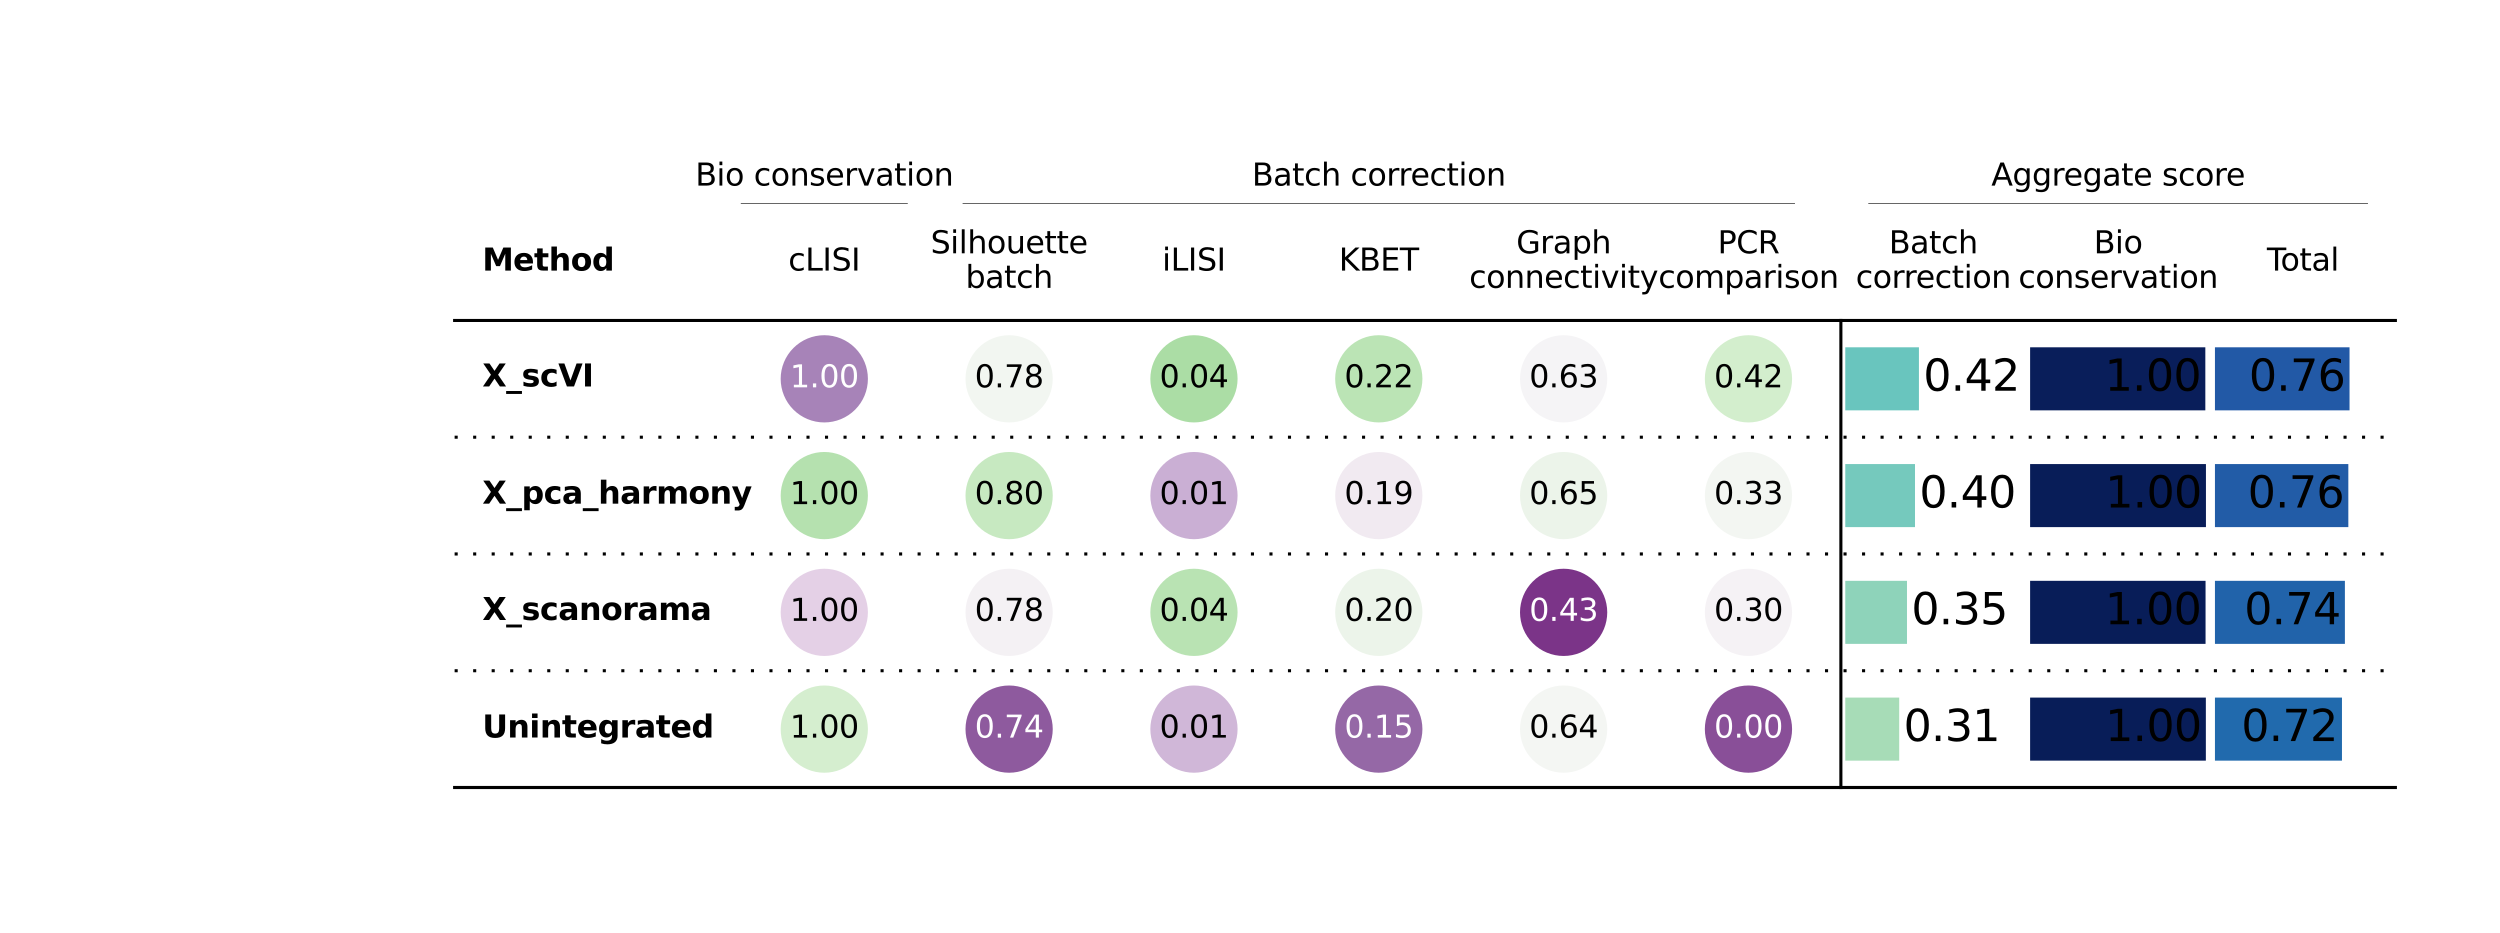 <?xml version="1.0" encoding="utf-8" standalone="no"?>
<!DOCTYPE svg PUBLIC "-//W3C//DTD SVG 1.1//EN"
  "http://www.w3.org/Graphics/SVG/1.1/DTD/svg11.dtd">
<svg xmlns:xlink="http://www.w3.org/1999/xlink" width="810pt" height="302.4pt" viewBox="0 0 810 302.4" xmlns="http://www.w3.org/2000/svg" version="1.1">
 <defs>
  <style type="text/css">*{stroke-linejoin: round; stroke-linecap: butt}</style>
 </defs>
 <g id="figure_1">
  <g id="patch_1">
   <path d="M 0 302.4 
L 810 302.4 
L 810 0 
L 0 0 
z
" style="fill: #ffffff"/>
  </g>
  <g id="axes_1">
   <g id="patch_2">
    <path d="M 147.297 103.824 
L 237.127 103.824 
L 237.127 141.655 
L 147.297 141.655 
z
" clip-path="url(#pa4ce3e0a59)" style="fill: #ffffff"/>
   </g>
   <g id="patch_3">
    <path d="M 237.127 103.824 
L 297.013 103.824 
L 297.013 141.655 
L 237.127 141.655 
z
" clip-path="url(#pa4ce3e0a59)" style="fill: #ffffff"/>
   </g>
   <g id="patch_4">
    <path d="M 297.013 103.824 
L 356.899 103.824 
L 356.899 141.655 
L 297.013 141.655 
z
" clip-path="url(#pa4ce3e0a59)" style="fill: #ffffff"/>
   </g>
   <g id="patch_5">
    <path d="M 356.899 103.824 
L 416.785 103.824 
L 416.785 141.655 
L 356.899 141.655 
z
" clip-path="url(#pa4ce3e0a59)" style="fill: #ffffff"/>
   </g>
   <g id="patch_6">
    <path d="M 416.785 103.824 
L 476.672 103.824 
L 476.672 141.655 
L 416.785 141.655 
z
" clip-path="url(#pa4ce3e0a59)" style="fill: #ffffff"/>
   </g>
   <g id="patch_7">
    <path d="M 476.672 103.824 
L 536.558 103.824 
L 536.558 141.655 
L 476.672 141.655 
z
" clip-path="url(#pa4ce3e0a59)" style="fill: #ffffff"/>
   </g>
   <g id="patch_8">
    <path d="M 536.558 103.824 
L 596.444 103.824 
L 596.444 141.655 
L 536.558 141.655 
z
" clip-path="url(#pa4ce3e0a59)" style="fill: #ffffff"/>
   </g>
   <g id="patch_9">
    <path d="M 596.444 103.824 
L 656.33 103.824 
L 656.33 141.655 
L 596.444 141.655 
z
" clip-path="url(#pa4ce3e0a59)" style="fill: #ffffff"/>
   </g>
   <g id="patch_10">
    <path d="M 596.444 103.824 
L 656.33 103.824 
L 656.33 141.655 
L 596.444 141.655 
z
" clip-path="url(#pa4ce3e0a59)" style="fill: #ffffff"/>
   </g>
   <g id="patch_11">
    <path d="M 656.33 103.824 
L 716.217 103.824 
L 716.217 141.655 
L 656.33 141.655 
z
" clip-path="url(#pa4ce3e0a59)" style="fill: #ffffff"/>
   </g>
   <g id="patch_12">
    <path d="M 656.33 103.824 
L 716.217 103.824 
L 716.217 141.655 
L 656.33 141.655 
z
" clip-path="url(#pa4ce3e0a59)" style="fill: #ffffff"/>
   </g>
   <g id="patch_13">
    <path d="M 716.217 103.824 
L 776.103 103.824 
L 776.103 141.655 
L 716.217 141.655 
z
" clip-path="url(#pa4ce3e0a59)" style="fill: #ffffff"/>
   </g>
   <g id="patch_14">
    <path d="M 716.217 103.824 
L 776.103 103.824 
L 776.103 141.655 
L 716.217 141.655 
z
" clip-path="url(#pa4ce3e0a59)" style="fill: #ffffff"/>
   </g>
   <g id="patch_15">
    <path d="M 147.297 141.655 
L 237.127 141.655 
L 237.127 179.486 
L 147.297 179.486 
z
" clip-path="url(#pa4ce3e0a59)" style="fill: #ffffff"/>
   </g>
   <g id="patch_16">
    <path d="M 237.127 141.655 
L 297.013 141.655 
L 297.013 179.486 
L 237.127 179.486 
z
" clip-path="url(#pa4ce3e0a59)" style="fill: #ffffff"/>
   </g>
   <g id="patch_17">
    <path d="M 297.013 141.655 
L 356.899 141.655 
L 356.899 179.486 
L 297.013 179.486 
z
" clip-path="url(#pa4ce3e0a59)" style="fill: #ffffff"/>
   </g>
   <g id="patch_18">
    <path d="M 356.899 141.655 
L 416.785 141.655 
L 416.785 179.486 
L 356.899 179.486 
z
" clip-path="url(#pa4ce3e0a59)" style="fill: #ffffff"/>
   </g>
   <g id="patch_19">
    <path d="M 416.785 141.655 
L 476.672 141.655 
L 476.672 179.486 
L 416.785 179.486 
z
" clip-path="url(#pa4ce3e0a59)" style="fill: #ffffff"/>
   </g>
   <g id="patch_20">
    <path d="M 476.672 141.655 
L 536.558 141.655 
L 536.558 179.486 
L 476.672 179.486 
z
" clip-path="url(#pa4ce3e0a59)" style="fill: #ffffff"/>
   </g>
   <g id="patch_21">
    <path d="M 536.558 141.655 
L 596.444 141.655 
L 596.444 179.486 
L 536.558 179.486 
z
" clip-path="url(#pa4ce3e0a59)" style="fill: #ffffff"/>
   </g>
   <g id="patch_22">
    <path d="M 596.444 141.655 
L 656.33 141.655 
L 656.33 179.486 
L 596.444 179.486 
z
" clip-path="url(#pa4ce3e0a59)" style="fill: #ffffff"/>
   </g>
   <g id="patch_23">
    <path d="M 596.444 141.655 
L 656.33 141.655 
L 656.33 179.486 
L 596.444 179.486 
z
" clip-path="url(#pa4ce3e0a59)" style="fill: #ffffff"/>
   </g>
   <g id="patch_24">
    <path d="M 656.33 141.655 
L 716.217 141.655 
L 716.217 179.486 
L 656.33 179.486 
z
" clip-path="url(#pa4ce3e0a59)" style="fill: #ffffff"/>
   </g>
   <g id="patch_25">
    <path d="M 656.33 141.655 
L 716.217 141.655 
L 716.217 179.486 
L 656.33 179.486 
z
" clip-path="url(#pa4ce3e0a59)" style="fill: #ffffff"/>
   </g>
   <g id="patch_26">
    <path d="M 716.217 141.655 
L 776.103 141.655 
L 776.103 179.486 
L 716.217 179.486 
z
" clip-path="url(#pa4ce3e0a59)" style="fill: #ffffff"/>
   </g>
   <g id="patch_27">
    <path d="M 716.217 141.655 
L 776.103 141.655 
L 776.103 179.486 
L 716.217 179.486 
z
" clip-path="url(#pa4ce3e0a59)" style="fill: #ffffff"/>
   </g>
   <g id="patch_28">
    <path d="M 147.297 179.486 
L 237.127 179.486 
L 237.127 217.317 
L 147.297 217.317 
z
" clip-path="url(#pa4ce3e0a59)" style="fill: #ffffff"/>
   </g>
   <g id="patch_29">
    <path d="M 237.127 179.486 
L 297.013 179.486 
L 297.013 217.317 
L 237.127 217.317 
z
" clip-path="url(#pa4ce3e0a59)" style="fill: #ffffff"/>
   </g>
   <g id="patch_30">
    <path d="M 297.013 179.486 
L 356.899 179.486 
L 356.899 217.317 
L 297.013 217.317 
z
" clip-path="url(#pa4ce3e0a59)" style="fill: #ffffff"/>
   </g>
   <g id="patch_31">
    <path d="M 356.899 179.486 
L 416.785 179.486 
L 416.785 217.317 
L 356.899 217.317 
z
" clip-path="url(#pa4ce3e0a59)" style="fill: #ffffff"/>
   </g>
   <g id="patch_32">
    <path d="M 416.785 179.486 
L 476.672 179.486 
L 476.672 217.317 
L 416.785 217.317 
z
" clip-path="url(#pa4ce3e0a59)" style="fill: #ffffff"/>
   </g>
   <g id="patch_33">
    <path d="M 476.672 179.486 
L 536.558 179.486 
L 536.558 217.317 
L 476.672 217.317 
z
" clip-path="url(#pa4ce3e0a59)" style="fill: #ffffff"/>
   </g>
   <g id="patch_34">
    <path d="M 536.558 179.486 
L 596.444 179.486 
L 596.444 217.317 
L 536.558 217.317 
z
" clip-path="url(#pa4ce3e0a59)" style="fill: #ffffff"/>
   </g>
   <g id="patch_35">
    <path d="M 596.444 179.486 
L 656.33 179.486 
L 656.33 217.317 
L 596.444 217.317 
z
" clip-path="url(#pa4ce3e0a59)" style="fill: #ffffff"/>
   </g>
   <g id="patch_36">
    <path d="M 596.444 179.486 
L 656.33 179.486 
L 656.33 217.317 
L 596.444 217.317 
z
" clip-path="url(#pa4ce3e0a59)" style="fill: #ffffff"/>
   </g>
   <g id="patch_37">
    <path d="M 656.33 179.486 
L 716.217 179.486 
L 716.217 217.317 
L 656.33 217.317 
z
" clip-path="url(#pa4ce3e0a59)" style="fill: #ffffff"/>
   </g>
   <g id="patch_38">
    <path d="M 656.33 179.486 
L 716.217 179.486 
L 716.217 217.317 
L 656.33 217.317 
z
" clip-path="url(#pa4ce3e0a59)" style="fill: #ffffff"/>
   </g>
   <g id="patch_39">
    <path d="M 716.217 179.486 
L 776.103 179.486 
L 776.103 217.317 
L 716.217 217.317 
z
" clip-path="url(#pa4ce3e0a59)" style="fill: #ffffff"/>
   </g>
   <g id="patch_40">
    <path d="M 716.217 179.486 
L 776.103 179.486 
L 776.103 217.317 
L 716.217 217.317 
z
" clip-path="url(#pa4ce3e0a59)" style="fill: #ffffff"/>
   </g>
   <g id="patch_41">
    <path d="M 147.297 217.317 
L 237.127 217.317 
L 237.127 255.148 
L 147.297 255.148 
z
" clip-path="url(#pa4ce3e0a59)" style="fill: #ffffff"/>
   </g>
   <g id="patch_42">
    <path d="M 237.127 217.317 
L 297.013 217.317 
L 297.013 255.148 
L 237.127 255.148 
z
" clip-path="url(#pa4ce3e0a59)" style="fill: #ffffff"/>
   </g>
   <g id="patch_43">
    <path d="M 297.013 217.317 
L 356.899 217.317 
L 356.899 255.148 
L 297.013 255.148 
z
" clip-path="url(#pa4ce3e0a59)" style="fill: #ffffff"/>
   </g>
   <g id="patch_44">
    <path d="M 356.899 217.317 
L 416.785 217.317 
L 416.785 255.148 
L 356.899 255.148 
z
" clip-path="url(#pa4ce3e0a59)" style="fill: #ffffff"/>
   </g>
   <g id="patch_45">
    <path d="M 416.785 217.317 
L 476.672 217.317 
L 476.672 255.148 
L 416.785 255.148 
z
" clip-path="url(#pa4ce3e0a59)" style="fill: #ffffff"/>
   </g>
   <g id="patch_46">
    <path d="M 476.672 217.317 
L 536.558 217.317 
L 536.558 255.148 
L 476.672 255.148 
z
" clip-path="url(#pa4ce3e0a59)" style="fill: #ffffff"/>
   </g>
   <g id="patch_47">
    <path d="M 536.558 217.317 
L 596.444 217.317 
L 596.444 255.148 
L 536.558 255.148 
z
" clip-path="url(#pa4ce3e0a59)" style="fill: #ffffff"/>
   </g>
   <g id="patch_48">
    <path d="M 596.444 217.317 
L 656.33 217.317 
L 656.33 255.148 
L 596.444 255.148 
z
" clip-path="url(#pa4ce3e0a59)" style="fill: #ffffff"/>
   </g>
   <g id="patch_49">
    <path d="M 596.444 217.317 
L 656.33 217.317 
L 656.33 255.148 
L 596.444 255.148 
z
" clip-path="url(#pa4ce3e0a59)" style="fill: #ffffff"/>
   </g>
   <g id="patch_50">
    <path d="M 656.33 217.317 
L 716.217 217.317 
L 716.217 255.148 
L 656.33 255.148 
z
" clip-path="url(#pa4ce3e0a59)" style="fill: #ffffff"/>
   </g>
   <g id="patch_51">
    <path d="M 656.33 217.317 
L 716.217 217.317 
L 716.217 255.148 
L 656.33 255.148 
z
" clip-path="url(#pa4ce3e0a59)" style="fill: #ffffff"/>
   </g>
   <g id="patch_52">
    <path d="M 716.217 217.317 
L 776.103 217.317 
L 776.103 255.148 
L 716.217 255.148 
z
" clip-path="url(#pa4ce3e0a59)" style="fill: #ffffff"/>
   </g>
   <g id="patch_53">
    <path d="M 716.217 217.317 
L 776.103 217.317 
L 776.103 255.148 
L 716.217 255.148 
z
" clip-path="url(#pa4ce3e0a59)" style="fill: #ffffff"/>
   </g>
   <g id="patch_54">
    <path d="M 147.297 65.993 
L 237.127 65.993 
L 237.127 103.824 
L 147.297 103.824 
z
" clip-path="url(#pa4ce3e0a59)" style="fill: #ffffff"/>
   </g>
   <g id="patch_55">
    <path d="M 237.127 65.993 
L 297.013 65.993 
L 297.013 103.824 
L 237.127 103.824 
z
" clip-path="url(#pa4ce3e0a59)" style="fill: #ffffff"/>
   </g>
   <g id="patch_56">
    <path d="M 297.013 65.993 
L 356.899 65.993 
L 356.899 103.824 
L 297.013 103.824 
z
" clip-path="url(#pa4ce3e0a59)" style="fill: #ffffff"/>
   </g>
   <g id="patch_57">
    <path d="M 356.899 65.993 
L 416.785 65.993 
L 416.785 103.824 
L 356.899 103.824 
z
" clip-path="url(#pa4ce3e0a59)" style="fill: #ffffff"/>
   </g>
   <g id="patch_58">
    <path d="M 416.785 65.993 
L 476.672 65.993 
L 476.672 103.824 
L 416.785 103.824 
z
" clip-path="url(#pa4ce3e0a59)" style="fill: #ffffff"/>
   </g>
   <g id="patch_59">
    <path d="M 476.672 65.993 
L 536.558 65.993 
L 536.558 103.824 
L 476.672 103.824 
z
" clip-path="url(#pa4ce3e0a59)" style="fill: #ffffff"/>
   </g>
   <g id="patch_60">
    <path d="M 536.558 65.993 
L 596.444 65.993 
L 596.444 103.824 
L 536.558 103.824 
z
" clip-path="url(#pa4ce3e0a59)" style="fill: #ffffff"/>
   </g>
   <g id="patch_61">
    <path d="M 596.444 65.993 
L 656.33 65.993 
L 656.33 103.824 
L 596.444 103.824 
z
" clip-path="url(#pa4ce3e0a59)" style="fill: #ffffff"/>
   </g>
   <g id="patch_62">
    <path d="M 656.33 65.993 
L 716.217 65.993 
L 716.217 103.824 
L 656.33 103.824 
z
" clip-path="url(#pa4ce3e0a59)" style="fill: #ffffff"/>
   </g>
   <g id="patch_63">
    <path d="M 716.217 65.993 
L 776.103 65.993 
L 776.103 103.824 
L 716.217 103.824 
z
" clip-path="url(#pa4ce3e0a59)" style="fill: #ffffff"/>
   </g>
   <g id="patch_64">
    <path d="M 237.127 65.993 
L 297.013 65.993 
L 297.013 103.824 
L 237.127 103.824 
z
" clip-path="url(#pa4ce3e0a59)" style="fill: #ffffff"/>
   </g>
   <g id="patch_65">
    <path d="M 297.013 65.993 
L 596.444 65.993 
L 596.444 103.824 
L 297.013 103.824 
z
" clip-path="url(#pa4ce3e0a59)" style="fill: #ffffff"/>
   </g>
   <g id="patch_66">
    <path d="M 596.444 65.993 
L 776.103 65.993 
L 776.103 103.824 
L 596.444 103.824 
z
" clip-path="url(#pa4ce3e0a59)" style="fill: #ffffff"/>
   </g>
   <g id="patch_67">
    <path d="M 596.444 103.824 
L 656.33 103.824 
L 656.33 141.655 
L 596.444 141.655 
z
" clip-path="url(#pa4ce3e0a59)" style="fill: #ffffff"/>
   </g>
   <g id="patch_68">
    <path d="M 656.33 103.824 
L 716.217 103.824 
L 716.217 141.655 
L 656.33 141.655 
z
" clip-path="url(#pa4ce3e0a59)" style="fill: #ffffff"/>
   </g>
   <g id="patch_69">
    <path d="M 716.217 103.824 
L 776.103 103.824 
L 776.103 141.655 
L 716.217 141.655 
z
" clip-path="url(#pa4ce3e0a59)" style="fill: #ffffff"/>
   </g>
   <g id="patch_70">
    <path d="M 596.444 141.655 
L 656.33 141.655 
L 656.33 179.486 
L 596.444 179.486 
z
" clip-path="url(#pa4ce3e0a59)" style="fill: #ffffff"/>
   </g>
   <g id="patch_71">
    <path d="M 656.33 141.655 
L 716.217 141.655 
L 716.217 179.486 
L 656.33 179.486 
z
" clip-path="url(#pa4ce3e0a59)" style="fill: #ffffff"/>
   </g>
   <g id="patch_72">
    <path d="M 716.217 141.655 
L 776.103 141.655 
L 776.103 179.486 
L 716.217 179.486 
z
" clip-path="url(#pa4ce3e0a59)" style="fill: #ffffff"/>
   </g>
   <g id="patch_73">
    <path d="M 596.444 179.486 
L 656.33 179.486 
L 656.33 217.317 
L 596.444 217.317 
z
" clip-path="url(#pa4ce3e0a59)" style="fill: #ffffff"/>
   </g>
   <g id="patch_74">
    <path d="M 656.33 179.486 
L 716.217 179.486 
L 716.217 217.317 
L 656.33 217.317 
z
" clip-path="url(#pa4ce3e0a59)" style="fill: #ffffff"/>
   </g>
   <g id="patch_75">
    <path d="M 716.217 179.486 
L 776.103 179.486 
L 776.103 217.317 
L 716.217 217.317 
z
" clip-path="url(#pa4ce3e0a59)" style="fill: #ffffff"/>
   </g>
   <g id="patch_76">
    <path d="M 596.444 217.317 
L 656.33 217.317 
L 656.33 255.148 
L 596.444 255.148 
z
" clip-path="url(#pa4ce3e0a59)" style="fill: #ffffff"/>
   </g>
   <g id="patch_77">
    <path d="M 656.33 217.317 
L 716.217 217.317 
L 716.217 255.148 
L 656.33 255.148 
z
" clip-path="url(#pa4ce3e0a59)" style="fill: #ffffff"/>
   </g>
   <g id="patch_78">
    <path d="M 716.217 217.317 
L 776.103 217.317 
L 776.103 255.148 
L 716.217 255.148 
z
" clip-path="url(#pa4ce3e0a59)" style="fill: #ffffff"/>
   </g>
   <g id="line2d_1">
    <path d="M 240.121 65.993 
L 294.018 65.993 
" clip-path="url(#pa4ce3e0a59)" style="fill: none; stroke: #000000; stroke-width: 0.2; stroke-linecap: square"/>
   </g>
   <g id="line2d_2">
    <path d="M 311.984 65.993 
L 581.473 65.993 
" clip-path="url(#pa4ce3e0a59)" style="fill: none; stroke: #000000; stroke-width: 0.2; stroke-linecap: square"/>
   </g>
   <g id="line2d_3">
    <path d="M 605.427 65.993 
L 767.12 65.993 
" clip-path="url(#pa4ce3e0a59)" style="fill: none; stroke: #000000; stroke-width: 0.2; stroke-linecap: square"/>
   </g>
   <g id="line2d_4">
    <path d="M 147.297 103.824 
L 776.103 103.824 
" clip-path="url(#pa4ce3e0a59)" style="fill: none; stroke: #000000; stroke-linecap: square"/>
   </g>
   <g id="line2d_5">
    <path d="M 147.297 255.148 
L 776.103 255.148 
" clip-path="url(#pa4ce3e0a59)" style="fill: none; stroke: #000000; stroke-linecap: square"/>
   </g>
   <g id="line2d_6">
    <path d="M 147.297 141.655 
L 776.103 141.655 
" clip-path="url(#pa4ce3e0a59)" style="fill: none; stroke-dasharray: 1,5; stroke-dashoffset: 0; stroke: #000000"/>
   </g>
   <g id="line2d_7">
    <path d="M 147.297 179.486 
L 776.103 179.486 
" clip-path="url(#pa4ce3e0a59)" style="fill: none; stroke-dasharray: 1,5; stroke-dashoffset: 0; stroke: #000000"/>
   </g>
   <g id="line2d_8">
    <path d="M 147.297 217.317 
L 776.103 217.317 
" clip-path="url(#pa4ce3e0a59)" style="fill: none; stroke-dasharray: 1,5; stroke-dashoffset: 0; stroke: #000000"/>
   </g>
   <g id="line2d_9">
    <path d="M 596.444 103.824 
L 596.444 255.148 
" clip-path="url(#pa4ce3e0a59)" style="fill: none; stroke: #000000; stroke-linecap: square"/>
   </g>
   <g id="text_1">
    <!-- X_scVI -->
    <g transform="translate(156.28 125.221) scale(0.1 -0.1)">
     <defs>
      <path id="DejaVuSans-Bold-58" d="M 3188 2381 
L 4806 0 
L 3553 0 
L 2463 1594 
L 1381 0 
L 122 0 
L 1741 2381 
L 184 4666 
L 1441 4666 
L 2463 3163 
L 3481 4666 
L 4744 4666 
L 3188 2381 
z
" transform="scale(0.016)"/>
      <path id="DejaVuSans-Bold-5f" d="M 3200 -916 
L 3200 -1509 
L 0 -1509 
L 0 -916 
L 3200 -916 
z
" transform="scale(0.016)"/>
      <path id="DejaVuSans-Bold-73" d="M 3272 3391 
L 3272 2541 
Q 2913 2691 2578 2766 
Q 2244 2841 1947 2841 
Q 1628 2841 1473 2761 
Q 1319 2681 1319 2516 
Q 1319 2381 1436 2309 
Q 1553 2238 1856 2203 
L 2053 2175 
Q 2913 2066 3209 1816 
Q 3506 1566 3506 1031 
Q 3506 472 3093 190 
Q 2681 -91 1863 -91 
Q 1516 -91 1145 -36 
Q 775 19 384 128 
L 384 978 
Q 719 816 1070 734 
Q 1422 653 1784 653 
Q 2113 653 2278 743 
Q 2444 834 2444 1013 
Q 2444 1163 2330 1236 
Q 2216 1309 1875 1350 
L 1678 1375 
Q 931 1469 631 1722 
Q 331 1975 331 2491 
Q 331 3047 712 3315 
Q 1094 3584 1881 3584 
Q 2191 3584 2531 3537 
Q 2872 3491 3272 3391 
z
" transform="scale(0.016)"/>
      <path id="DejaVuSans-Bold-63" d="M 3366 3391 
L 3366 2478 
Q 3138 2634 2908 2709 
Q 2678 2784 2431 2784 
Q 1963 2784 1702 2511 
Q 1441 2238 1441 1747 
Q 1441 1256 1702 982 
Q 1963 709 2431 709 
Q 2694 709 2930 787 
Q 3166 866 3366 1019 
L 3366 103 
Q 3103 6 2833 -42 
Q 2563 -91 2291 -91 
Q 1344 -91 809 395 
Q 275 881 275 1747 
Q 275 2613 809 3098 
Q 1344 3584 2291 3584 
Q 2566 3584 2833 3536 
Q 3100 3488 3366 3391 
z
" transform="scale(0.016)"/>
      <path id="DejaVuSans-Bold-56" d="M 31 4666 
L 1241 4666 
L 2478 1222 
L 3713 4666 
L 4922 4666 
L 3194 0 
L 1759 0 
L 31 4666 
z
" transform="scale(0.016)"/>
      <path id="DejaVuSans-Bold-49" d="M 588 4666 
L 1791 4666 
L 1791 0 
L 588 0 
L 588 4666 
z
" transform="scale(0.016)"/>
     </defs>
     <use xlink:href="#DejaVuSans-Bold-58"/>
     <use xlink:href="#DejaVuSans-Bold-5f" x="77.1"/>
     <use xlink:href="#DejaVuSans-Bold-73" x="127.1"/>
     <use xlink:href="#DejaVuSans-Bold-63" x="186.621"/>
     <use xlink:href="#DejaVuSans-Bold-56" x="245.898"/>
     <use xlink:href="#DejaVuSans-Bold-49" x="323.291"/>
    </g>
   </g>
   <g id="text_2">
    <g id="patch_79">
     <path d="M 267.07 136.372 
C 270.685 136.372 274.153 134.936 276.71 132.379 
C 279.266 129.823 280.702 126.355 280.702 122.74 
C 280.702 119.124 279.266 115.656 276.71 113.1 
C 274.153 110.543 270.685 109.107 267.07 109.107 
C 263.454 109.107 259.986 110.543 257.43 113.1 
C 254.873 115.656 253.437 119.124 253.437 122.74 
C 253.437 126.355 254.873 129.823 257.43 132.379 
C 259.986 134.936 263.454 136.372 267.07 136.372 
z
" style="fill: #a783b8; stroke: #a783b8; stroke-linejoin: miter"/>
    </g>
    <!-- 1.00 -->
    <g style="fill: #ffffff" transform="translate(255.937 125.499) scale(0.1 -0.1)">
     <defs>
      <path id="DejaVuSans-31" d="M 794 531 
L 1825 531 
L 1825 4091 
L 703 3866 
L 703 4441 
L 1819 4666 
L 2450 4666 
L 2450 531 
L 3481 531 
L 3481 0 
L 794 0 
L 794 531 
z
" transform="scale(0.016)"/>
      <path id="DejaVuSans-2e" d="M 684 794 
L 1344 794 
L 1344 0 
L 684 0 
L 684 794 
z
" transform="scale(0.016)"/>
      <path id="DejaVuSans-30" d="M 2034 4250 
Q 1547 4250 1301 3770 
Q 1056 3291 1056 2328 
Q 1056 1369 1301 889 
Q 1547 409 2034 409 
Q 2525 409 2770 889 
Q 3016 1369 3016 2328 
Q 3016 3291 2770 3770 
Q 2525 4250 2034 4250 
z
M 2034 4750 
Q 2819 4750 3233 4129 
Q 3647 3509 3647 2328 
Q 3647 1150 3233 529 
Q 2819 -91 2034 -91 
Q 1250 -91 836 529 
Q 422 1150 422 2328 
Q 422 3509 836 4129 
Q 1250 4750 2034 4750 
z
" transform="scale(0.016)"/>
     </defs>
     <use xlink:href="#DejaVuSans-31"/>
     <use xlink:href="#DejaVuSans-2e" x="63.623"/>
     <use xlink:href="#DejaVuSans-30" x="95.41"/>
     <use xlink:href="#DejaVuSans-30" x="159.033"/>
    </g>
   </g>
   <g id="text_3">
    <g id="patch_80">
     <path d="M 326.956 136.372 
C 330.571 136.372 334.039 134.936 336.596 132.379 
C 339.152 129.823 340.589 126.355 340.589 122.74 
C 340.589 119.124 339.152 115.656 336.596 113.1 
C 334.039 110.543 330.571 109.107 326.956 109.107 
C 323.34 109.107 319.873 110.543 317.316 113.1 
C 314.76 115.656 313.323 119.124 313.323 122.74 
C 313.323 126.355 314.76 129.823 317.316 132.379 
C 319.873 134.936 323.34 136.372 326.956 136.372 
z
" style="fill: #f2f6f1; stroke: #f2f6f1; stroke-linejoin: miter"/>
    </g>
    <!-- 0.78 -->
    <g transform="translate(315.823 125.499) scale(0.1 -0.1)">
     <defs>
      <path id="DejaVuSans-37" d="M 525 4666 
L 3525 4666 
L 3525 4397 
L 1831 0 
L 1172 0 
L 2766 4134 
L 525 4134 
L 525 4666 
z
" transform="scale(0.016)"/>
      <path id="DejaVuSans-38" d="M 2034 2216 
Q 1584 2216 1326 1975 
Q 1069 1734 1069 1313 
Q 1069 891 1326 650 
Q 1584 409 2034 409 
Q 2484 409 2743 651 
Q 3003 894 3003 1313 
Q 3003 1734 2745 1975 
Q 2488 2216 2034 2216 
z
M 1403 2484 
Q 997 2584 770 2862 
Q 544 3141 544 3541 
Q 544 4100 942 4425 
Q 1341 4750 2034 4750 
Q 2731 4750 3128 4425 
Q 3525 4100 3525 3541 
Q 3525 3141 3298 2862 
Q 3072 2584 2669 2484 
Q 3125 2378 3379 2068 
Q 3634 1759 3634 1313 
Q 3634 634 3220 271 
Q 2806 -91 2034 -91 
Q 1263 -91 848 271 
Q 434 634 434 1313 
Q 434 1759 690 2068 
Q 947 2378 1403 2484 
z
M 1172 3481 
Q 1172 3119 1398 2916 
Q 1625 2713 2034 2713 
Q 2441 2713 2670 2916 
Q 2900 3119 2900 3481 
Q 2900 3844 2670 4047 
Q 2441 4250 2034 4250 
Q 1625 4250 1398 4047 
Q 1172 3844 1172 3481 
z
" transform="scale(0.016)"/>
     </defs>
     <use xlink:href="#DejaVuSans-30"/>
     <use xlink:href="#DejaVuSans-2e" x="63.623"/>
     <use xlink:href="#DejaVuSans-37" x="95.41"/>
     <use xlink:href="#DejaVuSans-38" x="159.033"/>
    </g>
   </g>
   <g id="text_4">
    <g id="patch_81">
     <path d="M 386.842 136.372 
C 390.458 136.372 393.926 134.936 396.482 132.379 
C 399.039 129.823 400.475 126.355 400.475 122.74 
C 400.475 119.124 399.039 115.656 396.482 113.1 
C 393.926 110.543 390.458 109.107 386.842 109.107 
C 383.227 109.107 379.759 110.543 377.202 113.1 
C 374.646 115.656 373.209 119.124 373.209 122.74 
C 373.209 126.355 374.646 129.823 377.202 132.379 
C 379.759 134.936 383.227 136.372 386.842 136.372 
z
" style="fill: #abdda5; stroke: #abdda5; stroke-linejoin: miter"/>
    </g>
    <!-- 0.04 -->
    <g transform="translate(375.709 125.499) scale(0.1 -0.1)">
     <defs>
      <path id="DejaVuSans-34" d="M 2419 4116 
L 825 1625 
L 2419 1625 
L 2419 4116 
z
M 2253 4666 
L 3047 4666 
L 3047 1625 
L 3713 1625 
L 3713 1100 
L 3047 1100 
L 3047 0 
L 2419 0 
L 2419 1100 
L 313 1100 
L 313 1709 
L 2253 4666 
z
" transform="scale(0.016)"/>
     </defs>
     <use xlink:href="#DejaVuSans-30"/>
     <use xlink:href="#DejaVuSans-2e" x="63.623"/>
     <use xlink:href="#DejaVuSans-30" x="95.41"/>
     <use xlink:href="#DejaVuSans-34" x="159.033"/>
    </g>
   </g>
   <g id="text_5">
    <g id="patch_82">
     <path d="M 446.728 136.372 
C 450.344 136.372 453.812 134.936 456.368 132.379 
C 458.925 129.823 460.361 126.355 460.361 122.74 
C 460.361 119.124 458.925 115.656 456.368 113.1 
C 453.812 110.543 450.344 109.107 446.728 109.107 
C 443.113 109.107 439.645 110.543 437.089 113.1 
C 434.532 115.656 433.096 119.124 433.096 122.74 
C 433.096 126.355 434.532 129.823 437.089 132.379 
C 439.645 134.936 443.113 136.372 446.728 136.372 
z
" style="fill: #bbe4b5; stroke: #bbe4b5; stroke-linejoin: miter"/>
    </g>
    <!-- 0.22 -->
    <g transform="translate(435.596 125.499) scale(0.1 -0.1)">
     <defs>
      <path id="DejaVuSans-32" d="M 1228 531 
L 3431 531 
L 3431 0 
L 469 0 
L 469 531 
Q 828 903 1448 1529 
Q 2069 2156 2228 2338 
Q 2531 2678 2651 2914 
Q 2772 3150 2772 3378 
Q 2772 3750 2511 3984 
Q 2250 4219 1831 4219 
Q 1534 4219 1204 4116 
Q 875 4013 500 3803 
L 500 4441 
Q 881 4594 1212 4672 
Q 1544 4750 1819 4750 
Q 2544 4750 2975 4387 
Q 3406 4025 3406 3419 
Q 3406 3131 3298 2873 
Q 3191 2616 2906 2266 
Q 2828 2175 2409 1742 
Q 1991 1309 1228 531 
z
" transform="scale(0.016)"/>
     </defs>
     <use xlink:href="#DejaVuSans-30"/>
     <use xlink:href="#DejaVuSans-2e" x="63.623"/>
     <use xlink:href="#DejaVuSans-32" x="95.41"/>
     <use xlink:href="#DejaVuSans-32" x="159.033"/>
    </g>
   </g>
   <g id="text_6">
    <g id="patch_83">
     <path d="M 506.615 136.372 
C 510.23 136.372 513.698 134.936 516.255 132.379 
C 518.811 129.823 520.248 126.355 520.248 122.74 
C 520.248 119.124 518.811 115.656 516.255 113.1 
C 513.698 110.543 510.23 109.107 506.615 109.107 
C 502.999 109.107 499.531 110.543 496.975 113.1 
C 494.418 115.656 492.982 119.124 492.982 122.74 
C 492.982 126.355 494.418 129.823 496.975 132.379 
C 499.531 134.936 502.999 136.372 506.615 136.372 
z
" style="fill: #f5f4f6; stroke: #f5f4f6; stroke-linejoin: miter"/>
    </g>
    <!-- 0.63 -->
    <g transform="translate(495.482 125.499) scale(0.1 -0.1)">
     <defs>
      <path id="DejaVuSans-36" d="M 2113 2584 
Q 1688 2584 1439 2293 
Q 1191 2003 1191 1497 
Q 1191 994 1439 701 
Q 1688 409 2113 409 
Q 2538 409 2786 701 
Q 3034 994 3034 1497 
Q 3034 2003 2786 2293 
Q 2538 2584 2113 2584 
z
M 3366 4563 
L 3366 3988 
Q 3128 4100 2886 4159 
Q 2644 4219 2406 4219 
Q 1781 4219 1451 3797 
Q 1122 3375 1075 2522 
Q 1259 2794 1537 2939 
Q 1816 3084 2150 3084 
Q 2853 3084 3261 2657 
Q 3669 2231 3669 1497 
Q 3669 778 3244 343 
Q 2819 -91 2113 -91 
Q 1303 -91 875 529 
Q 447 1150 447 2328 
Q 447 3434 972 4092 
Q 1497 4750 2381 4750 
Q 2619 4750 2861 4703 
Q 3103 4656 3366 4563 
z
" transform="scale(0.016)"/>
      <path id="DejaVuSans-33" d="M 2597 2516 
Q 3050 2419 3304 2112 
Q 3559 1806 3559 1356 
Q 3559 666 3084 287 
Q 2609 -91 1734 -91 
Q 1441 -91 1130 -33 
Q 819 25 488 141 
L 488 750 
Q 750 597 1062 519 
Q 1375 441 1716 441 
Q 2309 441 2620 675 
Q 2931 909 2931 1356 
Q 2931 1769 2642 2001 
Q 2353 2234 1838 2234 
L 1294 2234 
L 1294 2753 
L 1863 2753 
Q 2328 2753 2575 2939 
Q 2822 3125 2822 3475 
Q 2822 3834 2567 4026 
Q 2313 4219 1838 4219 
Q 1578 4219 1281 4162 
Q 984 4106 628 3988 
L 628 4550 
Q 988 4650 1302 4700 
Q 1616 4750 1894 4750 
Q 2613 4750 3031 4423 
Q 3450 4097 3450 3541 
Q 3450 3153 3228 2886 
Q 3006 2619 2597 2516 
z
" transform="scale(0.016)"/>
     </defs>
     <use xlink:href="#DejaVuSans-30"/>
     <use xlink:href="#DejaVuSans-2e" x="63.623"/>
     <use xlink:href="#DejaVuSans-36" x="95.41"/>
     <use xlink:href="#DejaVuSans-33" x="159.033"/>
    </g>
   </g>
   <g id="text_7">
    <g id="patch_84">
     <path d="M 566.501 136.372 
C 570.116 136.372 573.584 134.936 576.141 132.379 
C 578.697 129.823 580.134 126.355 580.134 122.74 
C 580.134 119.124 578.697 115.656 576.141 113.1 
C 573.584 110.543 570.116 109.107 566.501 109.107 
C 562.885 109.107 559.418 110.543 556.861 113.1 
C 554.305 115.656 552.868 119.124 552.868 122.74 
C 552.868 126.355 554.305 129.823 556.861 132.379 
C 559.418 134.936 562.885 136.372 566.501 136.372 
z
" style="fill: #d3eecd; stroke: #d3eecd; stroke-linejoin: miter"/>
    </g>
    <!-- 0.42 -->
    <g transform="translate(555.368 125.499) scale(0.1 -0.1)">
     <use xlink:href="#DejaVuSans-30"/>
     <use xlink:href="#DejaVuSans-2e" x="63.623"/>
     <use xlink:href="#DejaVuSans-34" x="95.41"/>
     <use xlink:href="#DejaVuSans-32" x="159.033"/>
    </g>
   </g>
   <g id="text_8">
    <!-- X_pca_harmony -->
    <g transform="translate(156.28 163.191) scale(0.1 -0.1)">
     <defs>
      <path id="DejaVuSans-Bold-70" d="M 1656 506 
L 1656 -1331 
L 538 -1331 
L 538 3500 
L 1656 3500 
L 1656 2988 
Q 1888 3294 2169 3439 
Q 2450 3584 2816 3584 
Q 3463 3584 3878 3070 
Q 4294 2556 4294 1747 
Q 4294 938 3878 423 
Q 3463 -91 2816 -91 
Q 2450 -91 2169 54 
Q 1888 200 1656 506 
z
M 2400 2772 
Q 2041 2772 1848 2508 
Q 1656 2244 1656 1747 
Q 1656 1250 1848 986 
Q 2041 722 2400 722 
Q 2759 722 2948 984 
Q 3138 1247 3138 1747 
Q 3138 2247 2948 2509 
Q 2759 2772 2400 2772 
z
" transform="scale(0.016)"/>
      <path id="DejaVuSans-Bold-61" d="M 2106 1575 
Q 1756 1575 1579 1456 
Q 1403 1338 1403 1106 
Q 1403 894 1545 773 
Q 1688 653 1941 653 
Q 2256 653 2472 879 
Q 2688 1106 2688 1447 
L 2688 1575 
L 2106 1575 
z
M 3816 1997 
L 3816 0 
L 2688 0 
L 2688 519 
Q 2463 200 2181 54 
Q 1900 -91 1497 -91 
Q 953 -91 614 226 
Q 275 544 275 1050 
Q 275 1666 698 1953 
Q 1122 2241 2028 2241 
L 2688 2241 
L 2688 2328 
Q 2688 2594 2478 2717 
Q 2269 2841 1825 2841 
Q 1466 2841 1156 2769 
Q 847 2697 581 2553 
L 581 3406 
Q 941 3494 1303 3539 
Q 1666 3584 2028 3584 
Q 2975 3584 3395 3211 
Q 3816 2838 3816 1997 
z
" transform="scale(0.016)"/>
      <path id="DejaVuSans-Bold-68" d="M 4056 2131 
L 4056 0 
L 2931 0 
L 2931 347 
L 2931 1625 
Q 2931 2084 2911 2256 
Q 2891 2428 2841 2509 
Q 2775 2619 2662 2680 
Q 2550 2741 2406 2741 
Q 2056 2741 1856 2470 
Q 1656 2200 1656 1722 
L 1656 0 
L 538 0 
L 538 4863 
L 1656 4863 
L 1656 2988 
Q 1909 3294 2193 3439 
Q 2478 3584 2822 3584 
Q 3428 3584 3742 3212 
Q 4056 2841 4056 2131 
z
" transform="scale(0.016)"/>
      <path id="DejaVuSans-Bold-72" d="M 3138 2547 
Q 2991 2616 2845 2648 
Q 2700 2681 2553 2681 
Q 2122 2681 1889 2404 
Q 1656 2128 1656 1613 
L 1656 0 
L 538 0 
L 538 3500 
L 1656 3500 
L 1656 2925 
Q 1872 3269 2151 3426 
Q 2431 3584 2822 3584 
Q 2878 3584 2943 3579 
Q 3009 3575 3134 3559 
L 3138 2547 
z
" transform="scale(0.016)"/>
      <path id="DejaVuSans-Bold-6d" d="M 3781 2919 
Q 3994 3244 4286 3414 
Q 4578 3584 4928 3584 
Q 5531 3584 5847 3212 
Q 6163 2841 6163 2131 
L 6163 0 
L 5038 0 
L 5038 1825 
Q 5041 1866 5042 1909 
Q 5044 1953 5044 2034 
Q 5044 2406 4934 2573 
Q 4825 2741 4581 2741 
Q 4263 2741 4089 2478 
Q 3916 2216 3909 1719 
L 3909 0 
L 2784 0 
L 2784 1825 
Q 2784 2406 2684 2573 
Q 2584 2741 2328 2741 
Q 2006 2741 1831 2477 
Q 1656 2213 1656 1722 
L 1656 0 
L 531 0 
L 531 3500 
L 1656 3500 
L 1656 2988 
Q 1863 3284 2130 3434 
Q 2397 3584 2719 3584 
Q 3081 3584 3359 3409 
Q 3638 3234 3781 2919 
z
" transform="scale(0.016)"/>
      <path id="DejaVuSans-Bold-6f" d="M 2203 2784 
Q 1831 2784 1636 2517 
Q 1441 2250 1441 1747 
Q 1441 1244 1636 976 
Q 1831 709 2203 709 
Q 2569 709 2762 976 
Q 2956 1244 2956 1747 
Q 2956 2250 2762 2517 
Q 2569 2784 2203 2784 
z
M 2203 3584 
Q 3106 3584 3614 3096 
Q 4122 2609 4122 1747 
Q 4122 884 3614 396 
Q 3106 -91 2203 -91 
Q 1297 -91 786 396 
Q 275 884 275 1747 
Q 275 2609 786 3096 
Q 1297 3584 2203 3584 
z
" transform="scale(0.016)"/>
      <path id="DejaVuSans-Bold-6e" d="M 4056 2131 
L 4056 0 
L 2931 0 
L 2931 347 
L 2931 1631 
Q 2931 2084 2911 2256 
Q 2891 2428 2841 2509 
Q 2775 2619 2662 2680 
Q 2550 2741 2406 2741 
Q 2056 2741 1856 2470 
Q 1656 2200 1656 1722 
L 1656 0 
L 538 0 
L 538 3500 
L 1656 3500 
L 1656 2988 
Q 1909 3294 2193 3439 
Q 2478 3584 2822 3584 
Q 3428 3584 3742 3212 
Q 4056 2841 4056 2131 
z
" transform="scale(0.016)"/>
      <path id="DejaVuSans-Bold-79" d="M 78 3500 
L 1197 3500 
L 2138 1125 
L 2938 3500 
L 4056 3500 
L 2584 -331 
Q 2363 -916 2067 -1148 
Q 1772 -1381 1288 -1381 
L 641 -1381 
L 641 -647 
L 991 -647 
Q 1275 -647 1404 -556 
Q 1534 -466 1606 -231 
L 1638 -134 
L 78 3500 
z
" transform="scale(0.016)"/>
     </defs>
     <use xlink:href="#DejaVuSans-Bold-58"/>
     <use xlink:href="#DejaVuSans-Bold-5f" x="77.1"/>
     <use xlink:href="#DejaVuSans-Bold-70" x="127.1"/>
     <use xlink:href="#DejaVuSans-Bold-63" x="198.682"/>
     <use xlink:href="#DejaVuSans-Bold-61" x="257.959"/>
     <use xlink:href="#DejaVuSans-Bold-5f" x="325.439"/>
     <use xlink:href="#DejaVuSans-Bold-68" x="375.439"/>
     <use xlink:href="#DejaVuSans-Bold-61" x="446.631"/>
     <use xlink:href="#DejaVuSans-Bold-72" x="514.111"/>
     <use xlink:href="#DejaVuSans-Bold-6d" x="563.428"/>
     <use xlink:href="#DejaVuSans-Bold-6f" x="667.627"/>
     <use xlink:href="#DejaVuSans-Bold-6e" x="736.328"/>
     <use xlink:href="#DejaVuSans-Bold-79" x="807.52"/>
    </g>
   </g>
   <g id="text_9">
    <g id="patch_85">
     <path d="M 267.07 174.203 
C 270.685 174.203 274.153 172.767 276.71 170.211 
C 279.266 167.654 280.702 164.186 280.702 160.571 
C 280.702 156.955 279.266 153.487 276.71 150.931 
C 274.153 148.374 270.685 146.938 267.07 146.938 
C 263.454 146.938 259.986 148.374 257.43 150.931 
C 254.873 153.487 253.437 156.955 253.437 160.571 
C 253.437 164.186 254.873 167.654 257.43 170.211 
C 259.986 172.767 263.454 174.203 267.07 174.203 
z
" style="fill: #b5e1af; stroke: #b5e1af; stroke-linejoin: miter"/>
    </g>
    <!-- 1.00 -->
    <g transform="translate(255.937 163.33) scale(0.1 -0.1)">
     <use xlink:href="#DejaVuSans-31"/>
     <use xlink:href="#DejaVuSans-2e" x="63.623"/>
     <use xlink:href="#DejaVuSans-30" x="95.41"/>
     <use xlink:href="#DejaVuSans-30" x="159.033"/>
    </g>
   </g>
   <g id="text_10">
    <g id="patch_86">
     <path d="M 326.956 174.203 
C 330.571 174.203 334.039 172.767 336.596 170.211 
C 339.152 167.654 340.589 164.186 340.589 160.571 
C 340.589 156.955 339.152 153.487 336.596 150.931 
C 334.039 148.374 330.571 146.938 326.956 146.938 
C 323.34 146.938 319.873 148.374 317.316 150.931 
C 314.76 153.487 313.323 156.955 313.323 160.571 
C 313.323 164.186 314.76 167.654 317.316 170.211 
C 319.873 172.767 323.34 174.203 326.956 174.203 
z
" style="fill: #c7e9c1; stroke: #c7e9c1; stroke-linejoin: miter"/>
    </g>
    <!-- 0.80 -->
    <g transform="translate(315.823 163.33) scale(0.1 -0.1)">
     <use xlink:href="#DejaVuSans-30"/>
     <use xlink:href="#DejaVuSans-2e" x="63.623"/>
     <use xlink:href="#DejaVuSans-38" x="95.41"/>
     <use xlink:href="#DejaVuSans-30" x="159.033"/>
    </g>
   </g>
   <g id="text_11">
    <g id="patch_87">
     <path d="M 386.842 174.203 
C 390.458 174.203 393.926 172.767 396.482 170.211 
C 399.039 167.654 400.475 164.186 400.475 160.571 
C 400.475 156.955 399.039 153.487 396.482 150.931 
C 393.926 148.374 390.458 146.938 386.842 146.938 
C 383.227 146.938 379.759 148.374 377.202 150.931 
C 374.646 153.487 373.209 156.955 373.209 160.571 
C 373.209 164.186 374.646 167.654 377.202 170.211 
C 379.759 172.767 383.227 174.203 386.842 174.203 
z
" style="fill: #caafd4; stroke: #caafd4; stroke-linejoin: miter"/>
    </g>
    <!-- 0.01 -->
    <g transform="translate(375.709 163.33) scale(0.1 -0.1)">
     <use xlink:href="#DejaVuSans-30"/>
     <use xlink:href="#DejaVuSans-2e" x="63.623"/>
     <use xlink:href="#DejaVuSans-30" x="95.41"/>
     <use xlink:href="#DejaVuSans-31" x="159.033"/>
    </g>
   </g>
   <g id="text_12">
    <g id="patch_88">
     <path d="M 446.728 174.203 
C 450.344 174.203 453.812 172.767 456.368 170.211 
C 458.925 167.654 460.361 164.186 460.361 160.571 
C 460.361 156.955 458.925 153.487 456.368 150.931 
C 453.812 148.374 450.344 146.938 446.728 146.938 
C 443.113 146.938 439.645 148.374 437.089 150.931 
C 434.532 153.487 433.096 156.955 433.096 160.571 
C 433.096 164.186 434.532 167.654 437.089 170.211 
C 439.645 172.767 443.113 174.203 446.728 174.203 
z
" style="fill: #f1eaf1; stroke: #f1eaf1; stroke-linejoin: miter"/>
    </g>
    <!-- 0.19 -->
    <g transform="translate(435.596 163.33) scale(0.1 -0.1)">
     <defs>
      <path id="DejaVuSans-39" d="M 703 97 
L 703 672 
Q 941 559 1184 500 
Q 1428 441 1663 441 
Q 2288 441 2617 861 
Q 2947 1281 2994 2138 
Q 2813 1869 2534 1725 
Q 2256 1581 1919 1581 
Q 1219 1581 811 2004 
Q 403 2428 403 3163 
Q 403 3881 828 4315 
Q 1253 4750 1959 4750 
Q 2769 4750 3195 4129 
Q 3622 3509 3622 2328 
Q 3622 1225 3098 567 
Q 2575 -91 1691 -91 
Q 1453 -91 1209 -44 
Q 966 3 703 97 
z
M 1959 2075 
Q 2384 2075 2632 2365 
Q 2881 2656 2881 3163 
Q 2881 3666 2632 3958 
Q 2384 4250 1959 4250 
Q 1534 4250 1286 3958 
Q 1038 3666 1038 3163 
Q 1038 2656 1286 2365 
Q 1534 2075 1959 2075 
z
" transform="scale(0.016)"/>
     </defs>
     <use xlink:href="#DejaVuSans-30"/>
     <use xlink:href="#DejaVuSans-2e" x="63.623"/>
     <use xlink:href="#DejaVuSans-31" x="95.41"/>
     <use xlink:href="#DejaVuSans-39" x="159.033"/>
    </g>
   </g>
   <g id="text_13">
    <g id="patch_89">
     <path d="M 506.615 174.203 
C 510.23 174.203 513.698 172.767 516.255 170.211 
C 518.811 167.654 520.248 164.186 520.248 160.571 
C 520.248 156.955 518.811 153.487 516.255 150.931 
C 513.698 148.374 510.23 146.938 506.615 146.938 
C 502.999 146.938 499.531 148.374 496.975 150.931 
C 494.418 153.487 492.982 156.955 492.982 160.571 
C 492.982 164.186 494.418 167.654 496.975 170.211 
C 499.531 172.767 502.999 174.203 506.615 174.203 
z
" style="fill: #ecf4ea; stroke: #ecf4ea; stroke-linejoin: miter"/>
    </g>
    <!-- 0.65 -->
    <g transform="translate(495.482 163.33) scale(0.1 -0.1)">
     <defs>
      <path id="DejaVuSans-35" d="M 691 4666 
L 3169 4666 
L 3169 4134 
L 1269 4134 
L 1269 2991 
Q 1406 3038 1543 3061 
Q 1681 3084 1819 3084 
Q 2600 3084 3056 2656 
Q 3513 2228 3513 1497 
Q 3513 744 3044 326 
Q 2575 -91 1722 -91 
Q 1428 -91 1123 -41 
Q 819 9 494 109 
L 494 744 
Q 775 591 1075 516 
Q 1375 441 1709 441 
Q 2250 441 2565 725 
Q 2881 1009 2881 1497 
Q 2881 1984 2565 2268 
Q 2250 2553 1709 2553 
Q 1456 2553 1204 2497 
Q 953 2441 691 2322 
L 691 4666 
z
" transform="scale(0.016)"/>
     </defs>
     <use xlink:href="#DejaVuSans-30"/>
     <use xlink:href="#DejaVuSans-2e" x="63.623"/>
     <use xlink:href="#DejaVuSans-36" x="95.41"/>
     <use xlink:href="#DejaVuSans-35" x="159.033"/>
    </g>
   </g>
   <g id="text_14">
    <g id="patch_90">
     <path d="M 566.501 174.203 
C 570.116 174.203 573.584 172.767 576.141 170.211 
C 578.697 167.654 580.134 164.186 580.134 160.571 
C 580.134 156.955 578.697 153.487 576.141 150.931 
C 573.584 148.374 570.116 146.938 566.501 146.938 
C 562.885 146.938 559.418 148.374 556.861 150.931 
C 554.305 153.487 552.868 156.955 552.868 160.571 
C 552.868 164.186 554.305 167.654 556.861 170.211 
C 559.418 172.767 562.885 174.203 566.501 174.203 
z
" style="fill: #f3f6f2; stroke: #f3f6f2; stroke-linejoin: miter"/>
    </g>
    <!-- 0.33 -->
    <g transform="translate(555.368 163.33) scale(0.1 -0.1)">
     <use xlink:href="#DejaVuSans-30"/>
     <use xlink:href="#DejaVuSans-2e" x="63.623"/>
     <use xlink:href="#DejaVuSans-33" x="95.41"/>
     <use xlink:href="#DejaVuSans-33" x="159.033"/>
    </g>
   </g>
   <g id="text_15">
    <!-- X_scanorama -->
    <g transform="translate(156.28 200.883) scale(0.1 -0.1)">
     <use xlink:href="#DejaVuSans-Bold-58"/>
     <use xlink:href="#DejaVuSans-Bold-5f" x="77.1"/>
     <use xlink:href="#DejaVuSans-Bold-73" x="127.1"/>
     <use xlink:href="#DejaVuSans-Bold-63" x="186.621"/>
     <use xlink:href="#DejaVuSans-Bold-61" x="245.898"/>
     <use xlink:href="#DejaVuSans-Bold-6e" x="313.379"/>
     <use xlink:href="#DejaVuSans-Bold-6f" x="384.57"/>
     <use xlink:href="#DejaVuSans-Bold-72" x="453.271"/>
     <use xlink:href="#DejaVuSans-Bold-61" x="502.588"/>
     <use xlink:href="#DejaVuSans-Bold-6d" x="570.068"/>
     <use xlink:href="#DejaVuSans-Bold-61" x="674.268"/>
    </g>
   </g>
   <g id="text_16">
    <g id="patch_91">
     <path d="M 267.07 212.035 
C 270.685 212.035 274.153 210.598 276.71 208.042 
C 279.266 205.485 280.702 202.017 280.702 198.402 
C 280.702 194.786 279.266 191.318 276.71 188.762 
C 274.153 186.205 270.685 184.769 267.07 184.769 
C 263.454 184.769 259.986 186.205 257.43 188.762 
C 254.873 191.318 253.437 194.786 253.437 198.402 
C 253.437 202.017 254.873 205.485 257.43 208.042 
C 259.986 210.598 263.454 212.035 267.07 212.035 
z
" style="fill: #e4d0e6; stroke: #e4d0e6; stroke-linejoin: miter"/>
    </g>
    <!-- 1.00 -->
    <g transform="translate(255.937 201.161) scale(0.1 -0.1)">
     <use xlink:href="#DejaVuSans-31"/>
     <use xlink:href="#DejaVuSans-2e" x="63.623"/>
     <use xlink:href="#DejaVuSans-30" x="95.41"/>
     <use xlink:href="#DejaVuSans-30" x="159.033"/>
    </g>
   </g>
   <g id="text_17">
    <g id="patch_92">
     <path d="M 326.956 212.035 
C 330.571 212.035 334.039 210.598 336.596 208.042 
C 339.152 205.485 340.589 202.017 340.589 198.402 
C 340.589 194.786 339.152 191.318 336.596 188.762 
C 334.039 186.205 330.571 184.769 326.956 184.769 
C 323.34 184.769 319.873 186.205 317.316 188.762 
C 314.76 191.318 313.323 194.786 313.323 198.402 
C 313.323 202.017 314.76 205.485 317.316 208.042 
C 319.873 210.598 323.34 212.035 326.956 212.035 
z
" style="fill: #f4f1f4; stroke: #f4f1f4; stroke-linejoin: miter"/>
    </g>
    <!-- 0.78 -->
    <g transform="translate(315.823 201.161) scale(0.1 -0.1)">
     <use xlink:href="#DejaVuSans-30"/>
     <use xlink:href="#DejaVuSans-2e" x="63.623"/>
     <use xlink:href="#DejaVuSans-37" x="95.41"/>
     <use xlink:href="#DejaVuSans-38" x="159.033"/>
    </g>
   </g>
   <g id="text_18">
    <g id="patch_93">
     <path d="M 386.842 212.035 
C 390.458 212.035 393.926 210.598 396.482 208.042 
C 399.039 205.485 400.475 202.017 400.475 198.402 
C 400.475 194.786 399.039 191.318 396.482 188.762 
C 393.926 186.205 390.458 184.769 386.842 184.769 
C 383.227 184.769 379.759 186.205 377.202 188.762 
C 374.646 191.318 373.209 194.786 373.209 198.402 
C 373.209 202.017 374.646 205.485 377.202 208.042 
C 379.759 210.598 383.227 212.035 386.842 212.035 
z
" style="fill: #b9e3b3; stroke: #b9e3b3; stroke-linejoin: miter"/>
    </g>
    <!-- 0.04 -->
    <g transform="translate(375.709 201.161) scale(0.1 -0.1)">
     <use xlink:href="#DejaVuSans-30"/>
     <use xlink:href="#DejaVuSans-2e" x="63.623"/>
     <use xlink:href="#DejaVuSans-30" x="95.41"/>
     <use xlink:href="#DejaVuSans-34" x="159.033"/>
    </g>
   </g>
   <g id="text_19">
    <g id="patch_94">
     <path d="M 446.728 212.035 
C 450.344 212.035 453.812 210.598 456.368 208.042 
C 458.925 205.485 460.361 202.017 460.361 198.402 
C 460.361 194.786 458.925 191.318 456.368 188.762 
C 453.812 186.205 450.344 184.769 446.728 184.769 
C 443.113 184.769 439.645 186.205 437.089 188.762 
C 434.532 191.318 433.096 194.786 433.096 198.402 
C 433.096 202.017 434.532 205.485 437.089 208.042 
C 439.645 210.598 443.113 212.035 446.728 212.035 
z
" style="fill: #ecf4ea; stroke: #ecf4ea; stroke-linejoin: miter"/>
    </g>
    <!-- 0.20 -->
    <g transform="translate(435.596 201.161) scale(0.1 -0.1)">
     <use xlink:href="#DejaVuSans-30"/>
     <use xlink:href="#DejaVuSans-2e" x="63.623"/>
     <use xlink:href="#DejaVuSans-32" x="95.41"/>
     <use xlink:href="#DejaVuSans-30" x="159.033"/>
    </g>
   </g>
   <g id="text_20">
    <g id="patch_95">
     <path d="M 506.615 212.035 
C 510.23 212.035 513.698 210.598 516.255 208.042 
C 518.811 205.485 520.248 202.017 520.248 198.402 
C 520.248 194.786 518.811 191.318 516.255 188.762 
C 513.698 186.205 510.23 184.769 506.615 184.769 
C 502.999 184.769 499.531 186.205 496.975 188.762 
C 494.418 191.318 492.982 194.786 492.982 198.402 
C 492.982 202.017 494.418 205.485 496.975 208.042 
C 499.531 210.598 502.999 212.035 506.615 212.035 
z
" style="fill: #7b3488; stroke: #7b3488; stroke-linejoin: miter"/>
    </g>
    <!-- 0.43 -->
    <g style="fill: #ffffff" transform="translate(495.482 201.161) scale(0.1 -0.1)">
     <use xlink:href="#DejaVuSans-30"/>
     <use xlink:href="#DejaVuSans-2e" x="63.623"/>
     <use xlink:href="#DejaVuSans-34" x="95.41"/>
     <use xlink:href="#DejaVuSans-33" x="159.033"/>
    </g>
   </g>
   <g id="text_21">
    <g id="patch_96">
     <path d="M 566.501 212.035 
C 570.116 212.035 573.584 210.598 576.141 208.042 
C 578.697 205.485 580.134 202.017 580.134 198.402 
C 580.134 194.786 578.697 191.318 576.141 188.762 
C 573.584 186.205 570.116 184.769 566.501 184.769 
C 562.885 184.769 559.418 186.205 556.861 188.762 
C 554.305 191.318 552.868 194.786 552.868 198.402 
C 552.868 202.017 554.305 205.485 556.861 208.042 
C 559.418 210.598 562.885 212.035 566.501 212.035 
z
" style="fill: #f5f2f5; stroke: #f5f2f5; stroke-linejoin: miter"/>
    </g>
    <!-- 0.30 -->
    <g transform="translate(555.368 201.161) scale(0.1 -0.1)">
     <use xlink:href="#DejaVuSans-30"/>
     <use xlink:href="#DejaVuSans-2e" x="63.623"/>
     <use xlink:href="#DejaVuSans-33" x="95.41"/>
     <use xlink:href="#DejaVuSans-30" x="159.033"/>
    </g>
   </g>
   <g id="text_22">
    <!-- Unintegrated -->
    <g transform="translate(156.28 238.953) scale(0.1 -0.1)">
     <defs>
      <path id="DejaVuSans-Bold-55" d="M 588 4666 
L 1791 4666 
L 1791 1869 
Q 1791 1291 1980 1042 
Q 2169 794 2597 794 
Q 3028 794 3217 1042 
Q 3406 1291 3406 1869 
L 3406 4666 
L 4609 4666 
L 4609 1869 
Q 4609 878 4112 393 
Q 3616 -91 2597 -91 
Q 1581 -91 1084 393 
Q 588 878 588 1869 
L 588 4666 
z
" transform="scale(0.016)"/>
      <path id="DejaVuSans-Bold-69" d="M 538 3500 
L 1656 3500 
L 1656 0 
L 538 0 
L 538 3500 
z
M 538 4863 
L 1656 4863 
L 1656 3950 
L 538 3950 
L 538 4863 
z
" transform="scale(0.016)"/>
      <path id="DejaVuSans-Bold-74" d="M 1759 4494 
L 1759 3500 
L 2913 3500 
L 2913 2700 
L 1759 2700 
L 1759 1216 
Q 1759 972 1856 886 
Q 1953 800 2241 800 
L 2816 800 
L 2816 0 
L 1856 0 
Q 1194 0 917 276 
Q 641 553 641 1216 
L 641 2700 
L 84 2700 
L 84 3500 
L 641 3500 
L 641 4494 
L 1759 4494 
z
" transform="scale(0.016)"/>
      <path id="DejaVuSans-Bold-65" d="M 4031 1759 
L 4031 1441 
L 1416 1441 
Q 1456 1047 1700 850 
Q 1944 653 2381 653 
Q 2734 653 3104 758 
Q 3475 863 3866 1075 
L 3866 213 
Q 3469 63 3072 -14 
Q 2675 -91 2278 -91 
Q 1328 -91 801 392 
Q 275 875 275 1747 
Q 275 2603 792 3093 
Q 1309 3584 2216 3584 
Q 3041 3584 3536 3087 
Q 4031 2591 4031 1759 
z
M 2881 2131 
Q 2881 2450 2695 2645 
Q 2509 2841 2209 2841 
Q 1884 2841 1681 2658 
Q 1478 2475 1428 2131 
L 2881 2131 
z
" transform="scale(0.016)"/>
      <path id="DejaVuSans-Bold-67" d="M 2919 594 
Q 2688 288 2409 144 
Q 2131 0 1766 0 
Q 1125 0 706 504 
Q 288 1009 288 1791 
Q 288 2575 706 3076 
Q 1125 3578 1766 3578 
Q 2131 3578 2409 3434 
Q 2688 3291 2919 2981 
L 2919 3500 
L 4044 3500 
L 4044 353 
Q 4044 -491 3511 -936 
Q 2978 -1381 1966 -1381 
Q 1638 -1381 1331 -1331 
Q 1025 -1281 716 -1178 
L 716 -306 
Q 1009 -475 1290 -558 
Q 1572 -641 1856 -641 
Q 2406 -641 2662 -400 
Q 2919 -159 2919 353 
L 2919 594 
z
M 2181 2772 
Q 1834 2772 1640 2515 
Q 1447 2259 1447 1791 
Q 1447 1309 1634 1061 
Q 1822 813 2181 813 
Q 2531 813 2725 1069 
Q 2919 1325 2919 1791 
Q 2919 2259 2725 2515 
Q 2531 2772 2181 2772 
z
" transform="scale(0.016)"/>
      <path id="DejaVuSans-Bold-64" d="M 2919 2988 
L 2919 4863 
L 4044 4863 
L 4044 0 
L 2919 0 
L 2919 506 
Q 2688 197 2409 53 
Q 2131 -91 1766 -91 
Q 1119 -91 703 423 
Q 288 938 288 1747 
Q 288 2556 703 3070 
Q 1119 3584 1766 3584 
Q 2128 3584 2408 3439 
Q 2688 3294 2919 2988 
z
M 2181 722 
Q 2541 722 2730 984 
Q 2919 1247 2919 1747 
Q 2919 2247 2730 2509 
Q 2541 2772 2181 2772 
Q 1825 2772 1636 2509 
Q 1447 2247 1447 1747 
Q 1447 1247 1636 984 
Q 1825 722 2181 722 
z
" transform="scale(0.016)"/>
     </defs>
     <use xlink:href="#DejaVuSans-Bold-55"/>
     <use xlink:href="#DejaVuSans-Bold-6e" x="81.201"/>
     <use xlink:href="#DejaVuSans-Bold-69" x="152.393"/>
     <use xlink:href="#DejaVuSans-Bold-6e" x="186.67"/>
     <use xlink:href="#DejaVuSans-Bold-74" x="257.861"/>
     <use xlink:href="#DejaVuSans-Bold-65" x="305.664"/>
     <use xlink:href="#DejaVuSans-Bold-67" x="373.486"/>
     <use xlink:href="#DejaVuSans-Bold-72" x="445.068"/>
     <use xlink:href="#DejaVuSans-Bold-61" x="494.385"/>
     <use xlink:href="#DejaVuSans-Bold-74" x="561.865"/>
     <use xlink:href="#DejaVuSans-Bold-65" x="609.668"/>
     <use xlink:href="#DejaVuSans-Bold-64" x="677.49"/>
    </g>
   </g>
   <g id="text_23">
    <g id="patch_97">
     <path d="M 267.07 249.866 
C 270.685 249.866 274.153 248.429 276.71 245.873 
C 279.266 243.316 280.702 239.848 280.702 236.233 
C 280.702 232.617 279.266 229.15 276.71 226.593 
C 274.153 224.037 270.685 222.6 267.07 222.6 
C 263.454 222.6 259.986 224.037 257.43 226.593 
C 254.873 229.15 253.437 232.617 253.437 236.233 
C 253.437 239.848 254.873 243.316 257.43 245.873 
C 259.986 248.429 263.454 249.866 267.07 249.866 
z
" style="fill: #d5eecf; stroke: #d5eecf; stroke-linejoin: miter"/>
    </g>
    <!-- 1.00 -->
    <g transform="translate(255.937 238.992) scale(0.1 -0.1)">
     <use xlink:href="#DejaVuSans-31"/>
     <use xlink:href="#DejaVuSans-2e" x="63.623"/>
     <use xlink:href="#DejaVuSans-30" x="95.41"/>
     <use xlink:href="#DejaVuSans-30" x="159.033"/>
    </g>
   </g>
   <g id="text_24">
    <g id="patch_98">
     <path d="M 326.956 249.866 
C 330.571 249.866 334.039 248.429 336.596 245.873 
C 339.152 243.316 340.589 239.848 340.589 236.233 
C 340.589 232.617 339.152 229.15 336.596 226.593 
C 334.039 224.037 330.571 222.6 326.956 222.6 
C 323.34 222.6 319.873 224.037 317.316 226.593 
C 314.76 229.15 313.323 232.617 313.323 236.233 
C 313.323 239.848 314.76 243.316 317.316 245.873 
C 319.873 248.429 323.34 249.866 326.956 249.866 
z
" style="fill: #8e5a9e; stroke: #8e5a9e; stroke-linejoin: miter"/>
    </g>
    <!-- 0.74 -->
    <g style="fill: #ffffff" transform="translate(315.823 238.992) scale(0.1 -0.1)">
     <use xlink:href="#DejaVuSans-30"/>
     <use xlink:href="#DejaVuSans-2e" x="63.623"/>
     <use xlink:href="#DejaVuSans-37" x="95.41"/>
     <use xlink:href="#DejaVuSans-34" x="159.033"/>
    </g>
   </g>
   <g id="text_25">
    <g id="patch_99">
     <path d="M 386.842 249.866 
C 390.458 249.866 393.926 248.429 396.482 245.873 
C 399.039 243.316 400.475 239.848 400.475 236.233 
C 400.475 232.617 399.039 229.15 396.482 226.593 
C 393.926 224.037 390.458 222.6 386.842 222.6 
C 383.227 222.6 379.759 224.037 377.202 226.593 
C 374.646 229.15 373.209 232.617 373.209 236.233 
C 373.209 239.848 374.646 243.316 377.202 245.873 
C 379.759 248.429 383.227 249.866 386.842 249.866 
z
" style="fill: #d0b7d8; stroke: #d0b7d8; stroke-linejoin: miter"/>
    </g>
    <!-- 0.01 -->
    <g transform="translate(375.709 238.992) scale(0.1 -0.1)">
     <use xlink:href="#DejaVuSans-30"/>
     <use xlink:href="#DejaVuSans-2e" x="63.623"/>
     <use xlink:href="#DejaVuSans-30" x="95.41"/>
     <use xlink:href="#DejaVuSans-31" x="159.033"/>
    </g>
   </g>
   <g id="text_26">
    <g id="patch_100">
     <path d="M 446.728 249.866 
C 450.344 249.866 453.812 248.429 456.368 245.873 
C 458.925 243.316 460.361 239.848 460.361 236.233 
C 460.361 232.617 458.925 229.15 456.368 226.593 
C 453.812 224.037 450.344 222.6 446.728 222.6 
C 443.113 222.6 439.645 224.037 437.089 226.593 
C 434.532 229.15 433.096 232.617 433.096 236.233 
C 433.096 239.848 434.532 243.316 437.089 245.873 
C 439.645 248.429 443.113 249.866 446.728 249.866 
z
" style="fill: #9568a6; stroke: #9568a6; stroke-linejoin: miter"/>
    </g>
    <!-- 0.15 -->
    <g style="fill: #ffffff" transform="translate(435.596 238.992) scale(0.1 -0.1)">
     <use xlink:href="#DejaVuSans-30"/>
     <use xlink:href="#DejaVuSans-2e" x="63.623"/>
     <use xlink:href="#DejaVuSans-31" x="95.41"/>
     <use xlink:href="#DejaVuSans-35" x="159.033"/>
    </g>
   </g>
   <g id="text_27">
    <g id="patch_101">
     <path d="M 506.615 249.866 
C 510.23 249.866 513.698 248.429 516.255 245.873 
C 518.811 243.316 520.248 239.848 520.248 236.233 
C 520.248 232.617 518.811 229.15 516.255 226.593 
C 513.698 224.037 510.23 222.6 506.615 222.6 
C 502.999 222.6 499.531 224.037 496.975 226.593 
C 494.418 229.15 492.982 232.617 492.982 236.233 
C 492.982 239.848 494.418 243.316 496.975 245.873 
C 499.531 248.429 502.999 249.866 506.615 249.866 
z
" style="fill: #f4f6f3; stroke: #f4f6f3; stroke-linejoin: miter"/>
    </g>
    <!-- 0.64 -->
    <g transform="translate(495.482 238.992) scale(0.1 -0.1)">
     <use xlink:href="#DejaVuSans-30"/>
     <use xlink:href="#DejaVuSans-2e" x="63.623"/>
     <use xlink:href="#DejaVuSans-36" x="95.41"/>
     <use xlink:href="#DejaVuSans-34" x="159.033"/>
    </g>
   </g>
   <g id="text_28">
    <g id="patch_102">
     <path d="M 566.501 249.866 
C 570.116 249.866 573.584 248.429 576.141 245.873 
C 578.697 243.316 580.134 239.848 580.134 236.233 
C 580.134 232.617 578.697 229.15 576.141 226.593 
C 573.584 224.037 570.116 222.6 566.501 222.6 
C 562.885 222.6 559.418 224.037 556.861 226.593 
C 554.305 229.15 552.868 232.617 552.868 236.233 
C 552.868 239.848 554.305 243.316 556.861 245.873 
C 559.418 248.429 562.885 249.866 566.501 249.866 
z
" style="fill: #894f98; stroke: #894f98; stroke-linejoin: miter"/>
    </g>
    <!-- 0.00 -->
    <g style="fill: #ffffff" transform="translate(555.368 238.992) scale(0.1 -0.1)">
     <use xlink:href="#DejaVuSans-30"/>
     <use xlink:href="#DejaVuSans-2e" x="63.623"/>
     <use xlink:href="#DejaVuSans-30" x="95.41"/>
     <use xlink:href="#DejaVuSans-30" x="159.033"/>
    </g>
   </g>
   <g id="text_29">
    <!-- Method -->
    <g transform="translate(156.28 87.668) scale(0.1 -0.1)">
     <defs>
      <path id="DejaVuSans-Bold-4d" d="M 588 4666 
L 2119 4666 
L 3181 2169 
L 4250 4666 
L 5778 4666 
L 5778 0 
L 4641 0 
L 4641 3413 
L 3566 897 
L 2803 897 
L 1728 3413 
L 1728 0 
L 588 0 
L 588 4666 
z
" transform="scale(0.016)"/>
     </defs>
     <use xlink:href="#DejaVuSans-Bold-4d"/>
     <use xlink:href="#DejaVuSans-Bold-65" x="99.512"/>
     <use xlink:href="#DejaVuSans-Bold-74" x="167.334"/>
     <use xlink:href="#DejaVuSans-Bold-68" x="215.137"/>
     <use xlink:href="#DejaVuSans-Bold-6f" x="286.328"/>
     <use xlink:href="#DejaVuSans-Bold-64" x="355.029"/>
    </g>
   </g>
   <g id="text_30">
    <!-- cLISI -->
    <g transform="translate(255.41 87.668) scale(0.1 -0.1)">
     <defs>
      <path id="DejaVuSans-63" d="M 3122 3366 
L 3122 2828 
Q 2878 2963 2633 3030 
Q 2388 3097 2138 3097 
Q 1578 3097 1268 2742 
Q 959 2388 959 1747 
Q 959 1106 1268 751 
Q 1578 397 2138 397 
Q 2388 397 2633 464 
Q 2878 531 3122 666 
L 3122 134 
Q 2881 22 2623 -34 
Q 2366 -91 2075 -91 
Q 1284 -91 818 406 
Q 353 903 353 1747 
Q 353 2603 823 3093 
Q 1294 3584 2113 3584 
Q 2378 3584 2631 3529 
Q 2884 3475 3122 3366 
z
" transform="scale(0.016)"/>
      <path id="DejaVuSans-4c" d="M 628 4666 
L 1259 4666 
L 1259 531 
L 3531 531 
L 3531 0 
L 628 0 
L 628 4666 
z
" transform="scale(0.016)"/>
      <path id="DejaVuSans-49" d="M 628 4666 
L 1259 4666 
L 1259 0 
L 628 0 
L 628 4666 
z
" transform="scale(0.016)"/>
      <path id="DejaVuSans-53" d="M 3425 4513 
L 3425 3897 
Q 3066 4069 2747 4153 
Q 2428 4238 2131 4238 
Q 1616 4238 1336 4038 
Q 1056 3838 1056 3469 
Q 1056 3159 1242 3001 
Q 1428 2844 1947 2747 
L 2328 2669 
Q 3034 2534 3370 2195 
Q 3706 1856 3706 1288 
Q 3706 609 3251 259 
Q 2797 -91 1919 -91 
Q 1588 -91 1214 -16 
Q 841 59 441 206 
L 441 856 
Q 825 641 1194 531 
Q 1563 422 1919 422 
Q 2459 422 2753 634 
Q 3047 847 3047 1241 
Q 3047 1584 2836 1778 
Q 2625 1972 2144 2069 
L 1759 2144 
Q 1053 2284 737 2584 
Q 422 2884 422 3419 
Q 422 4038 858 4394 
Q 1294 4750 2059 4750 
Q 2388 4750 2728 4690 
Q 3069 4631 3425 4513 
z
" transform="scale(0.016)"/>
     </defs>
     <use xlink:href="#DejaVuSans-63"/>
     <use xlink:href="#DejaVuSans-4c" x="54.98"/>
     <use xlink:href="#DejaVuSans-49" x="110.693"/>
     <use xlink:href="#DejaVuSans-53" x="140.186"/>
     <use xlink:href="#DejaVuSans-49" x="203.662"/>
    </g>
   </g>
   <g id="text_31">
    <!-- Silhouette -->
    <g transform="translate(301.533 82.069) scale(0.1 -0.1)">
     <defs>
      <path id="DejaVuSans-69" d="M 603 3500 
L 1178 3500 
L 1178 0 
L 603 0 
L 603 3500 
z
M 603 4863 
L 1178 4863 
L 1178 4134 
L 603 4134 
L 603 4863 
z
" transform="scale(0.016)"/>
      <path id="DejaVuSans-6c" d="M 603 4863 
L 1178 4863 
L 1178 0 
L 603 0 
L 603 4863 
z
" transform="scale(0.016)"/>
      <path id="DejaVuSans-68" d="M 3513 2113 
L 3513 0 
L 2938 0 
L 2938 2094 
Q 2938 2591 2744 2837 
Q 2550 3084 2163 3084 
Q 1697 3084 1428 2787 
Q 1159 2491 1159 1978 
L 1159 0 
L 581 0 
L 581 4863 
L 1159 4863 
L 1159 2956 
Q 1366 3272 1645 3428 
Q 1925 3584 2291 3584 
Q 2894 3584 3203 3211 
Q 3513 2838 3513 2113 
z
" transform="scale(0.016)"/>
      <path id="DejaVuSans-6f" d="M 1959 3097 
Q 1497 3097 1228 2736 
Q 959 2375 959 1747 
Q 959 1119 1226 758 
Q 1494 397 1959 397 
Q 2419 397 2687 759 
Q 2956 1122 2956 1747 
Q 2956 2369 2687 2733 
Q 2419 3097 1959 3097 
z
M 1959 3584 
Q 2709 3584 3137 3096 
Q 3566 2609 3566 1747 
Q 3566 888 3137 398 
Q 2709 -91 1959 -91 
Q 1206 -91 779 398 
Q 353 888 353 1747 
Q 353 2609 779 3096 
Q 1206 3584 1959 3584 
z
" transform="scale(0.016)"/>
      <path id="DejaVuSans-75" d="M 544 1381 
L 544 3500 
L 1119 3500 
L 1119 1403 
Q 1119 906 1312 657 
Q 1506 409 1894 409 
Q 2359 409 2629 706 
Q 2900 1003 2900 1516 
L 2900 3500 
L 3475 3500 
L 3475 0 
L 2900 0 
L 2900 538 
Q 2691 219 2414 64 
Q 2138 -91 1772 -91 
Q 1169 -91 856 284 
Q 544 659 544 1381 
z
M 1991 3584 
L 1991 3584 
z
" transform="scale(0.016)"/>
      <path id="DejaVuSans-65" d="M 3597 1894 
L 3597 1613 
L 953 1613 
Q 991 1019 1311 708 
Q 1631 397 2203 397 
Q 2534 397 2845 478 
Q 3156 559 3463 722 
L 3463 178 
Q 3153 47 2828 -22 
Q 2503 -91 2169 -91 
Q 1331 -91 842 396 
Q 353 884 353 1716 
Q 353 2575 817 3079 
Q 1281 3584 2069 3584 
Q 2775 3584 3186 3129 
Q 3597 2675 3597 1894 
z
M 3022 2063 
Q 3016 2534 2758 2815 
Q 2500 3097 2075 3097 
Q 1594 3097 1305 2825 
Q 1016 2553 972 2059 
L 3022 2063 
z
" transform="scale(0.016)"/>
      <path id="DejaVuSans-74" d="M 1172 4494 
L 1172 3500 
L 2356 3500 
L 2356 3053 
L 1172 3053 
L 1172 1153 
Q 1172 725 1289 603 
Q 1406 481 1766 481 
L 2356 481 
L 2356 0 
L 1766 0 
Q 1100 0 847 248 
Q 594 497 594 1153 
L 594 3053 
L 172 3053 
L 172 3500 
L 594 3500 
L 594 4494 
L 1172 4494 
z
" transform="scale(0.016)"/>
     </defs>
     <use xlink:href="#DejaVuSans-53"/>
     <use xlink:href="#DejaVuSans-69" x="63.477"/>
     <use xlink:href="#DejaVuSans-6c" x="91.26"/>
     <use xlink:href="#DejaVuSans-68" x="119.043"/>
     <use xlink:href="#DejaVuSans-6f" x="182.422"/>
     <use xlink:href="#DejaVuSans-75" x="243.604"/>
     <use xlink:href="#DejaVuSans-65" x="306.982"/>
     <use xlink:href="#DejaVuSans-74" x="368.506"/>
     <use xlink:href="#DejaVuSans-74" x="407.715"/>
     <use xlink:href="#DejaVuSans-65" x="446.924"/>
    </g>
    <!-- batch -->
    <g transform="translate(312.84 93.267) scale(0.1 -0.1)">
     <defs>
      <path id="DejaVuSans-62" d="M 3116 1747 
Q 3116 2381 2855 2742 
Q 2594 3103 2138 3103 
Q 1681 3103 1420 2742 
Q 1159 2381 1159 1747 
Q 1159 1113 1420 752 
Q 1681 391 2138 391 
Q 2594 391 2855 752 
Q 3116 1113 3116 1747 
z
M 1159 2969 
Q 1341 3281 1617 3432 
Q 1894 3584 2278 3584 
Q 2916 3584 3314 3078 
Q 3713 2572 3713 1747 
Q 3713 922 3314 415 
Q 2916 -91 2278 -91 
Q 1894 -91 1617 61 
Q 1341 213 1159 525 
L 1159 0 
L 581 0 
L 581 4863 
L 1159 4863 
L 1159 2969 
z
" transform="scale(0.016)"/>
      <path id="DejaVuSans-61" d="M 2194 1759 
Q 1497 1759 1228 1600 
Q 959 1441 959 1056 
Q 959 750 1161 570 
Q 1363 391 1709 391 
Q 2188 391 2477 730 
Q 2766 1069 2766 1631 
L 2766 1759 
L 2194 1759 
z
M 3341 1997 
L 3341 0 
L 2766 0 
L 2766 531 
Q 2569 213 2275 61 
Q 1981 -91 1556 -91 
Q 1019 -91 701 211 
Q 384 513 384 1019 
Q 384 1609 779 1909 
Q 1175 2209 1959 2209 
L 2766 2209 
L 2766 2266 
Q 2766 2663 2505 2880 
Q 2244 3097 1772 3097 
Q 1472 3097 1187 3025 
Q 903 2953 641 2809 
L 641 3341 
Q 956 3463 1253 3523 
Q 1550 3584 1831 3584 
Q 2591 3584 2966 3190 
Q 3341 2797 3341 1997 
z
" transform="scale(0.016)"/>
     </defs>
     <use xlink:href="#DejaVuSans-62"/>
     <use xlink:href="#DejaVuSans-61" x="63.477"/>
     <use xlink:href="#DejaVuSans-74" x="124.756"/>
     <use xlink:href="#DejaVuSans-63" x="163.965"/>
     <use xlink:href="#DejaVuSans-68" x="218.945"/>
    </g>
   </g>
   <g id="text_32">
    <!-- iLISI -->
    <g transform="translate(376.543 87.668) scale(0.1 -0.1)">
     <use xlink:href="#DejaVuSans-69"/>
     <use xlink:href="#DejaVuSans-4c" x="27.783"/>
     <use xlink:href="#DejaVuSans-49" x="83.496"/>
     <use xlink:href="#DejaVuSans-53" x="112.988"/>
     <use xlink:href="#DejaVuSans-49" x="176.465"/>
    </g>
   </g>
   <g id="text_33">
    <!-- KBET -->
    <g transform="translate(433.806 87.668) scale(0.1 -0.1)">
     <defs>
      <path id="DejaVuSans-4b" d="M 628 4666 
L 1259 4666 
L 1259 2694 
L 3353 4666 
L 4166 4666 
L 1850 2491 
L 4331 0 
L 3500 0 
L 1259 2247 
L 1259 0 
L 628 0 
L 628 4666 
z
" transform="scale(0.016)"/>
      <path id="DejaVuSans-42" d="M 1259 2228 
L 1259 519 
L 2272 519 
Q 2781 519 3026 730 
Q 3272 941 3272 1375 
Q 3272 1813 3026 2020 
Q 2781 2228 2272 2228 
L 1259 2228 
z
M 1259 4147 
L 1259 2741 
L 2194 2741 
Q 2656 2741 2882 2914 
Q 3109 3088 3109 3444 
Q 3109 3797 2882 3972 
Q 2656 4147 2194 4147 
L 1259 4147 
z
M 628 4666 
L 2241 4666 
Q 2963 4666 3353 4366 
Q 3744 4066 3744 3513 
Q 3744 3084 3544 2831 
Q 3344 2578 2956 2516 
Q 3422 2416 3680 2098 
Q 3938 1781 3938 1306 
Q 3938 681 3513 340 
Q 3088 0 2303 0 
L 628 0 
L 628 4666 
z
" transform="scale(0.016)"/>
      <path id="DejaVuSans-45" d="M 628 4666 
L 3578 4666 
L 3578 4134 
L 1259 4134 
L 1259 2753 
L 3481 2753 
L 3481 2222 
L 1259 2222 
L 1259 531 
L 3634 531 
L 3634 0 
L 628 0 
L 628 4666 
z
" transform="scale(0.016)"/>
      <path id="DejaVuSans-54" d="M -19 4666 
L 3928 4666 
L 3928 4134 
L 2272 4134 
L 2272 0 
L 1638 0 
L 1638 4134 
L -19 4134 
L -19 4666 
z
" transform="scale(0.016)"/>
     </defs>
     <use xlink:href="#DejaVuSans-4b"/>
     <use xlink:href="#DejaVuSans-42" x="65.576"/>
     <use xlink:href="#DejaVuSans-45" x="134.18"/>
     <use xlink:href="#DejaVuSans-54" x="197.363"/>
    </g>
   </g>
   <g id="text_34">
    <!-- Graph -->
    <g transform="translate(491.278 82.069) scale(0.1 -0.1)">
     <defs>
      <path id="DejaVuSans-47" d="M 3809 666 
L 3809 1919 
L 2778 1919 
L 2778 2438 
L 4434 2438 
L 4434 434 
Q 4069 175 3628 42 
Q 3188 -91 2688 -91 
Q 1594 -91 976 548 
Q 359 1188 359 2328 
Q 359 3472 976 4111 
Q 1594 4750 2688 4750 
Q 3144 4750 3555 4637 
Q 3966 4525 4313 4306 
L 4313 3634 
Q 3963 3931 3569 4081 
Q 3175 4231 2741 4231 
Q 1884 4231 1454 3753 
Q 1025 3275 1025 2328 
Q 1025 1384 1454 906 
Q 1884 428 2741 428 
Q 3075 428 3337 486 
Q 3600 544 3809 666 
z
" transform="scale(0.016)"/>
      <path id="DejaVuSans-72" d="M 2631 2963 
Q 2534 3019 2420 3045 
Q 2306 3072 2169 3072 
Q 1681 3072 1420 2755 
Q 1159 2438 1159 1844 
L 1159 0 
L 581 0 
L 581 3500 
L 1159 3500 
L 1159 2956 
Q 1341 3275 1631 3429 
Q 1922 3584 2338 3584 
Q 2397 3584 2469 3576 
Q 2541 3569 2628 3553 
L 2631 2963 
z
" transform="scale(0.016)"/>
      <path id="DejaVuSans-70" d="M 1159 525 
L 1159 -1331 
L 581 -1331 
L 581 3500 
L 1159 3500 
L 1159 2969 
Q 1341 3281 1617 3432 
Q 1894 3584 2278 3584 
Q 2916 3584 3314 3078 
Q 3713 2572 3713 1747 
Q 3713 922 3314 415 
Q 2916 -91 2278 -91 
Q 1894 -91 1617 61 
Q 1341 213 1159 525 
z
M 3116 1747 
Q 3116 2381 2855 2742 
Q 2594 3103 2138 3103 
Q 1681 3103 1420 2742 
Q 1159 2381 1159 1747 
Q 1159 1113 1420 752 
Q 1681 391 2138 391 
Q 2594 391 2855 752 
Q 3116 1113 3116 1747 
z
" transform="scale(0.016)"/>
     </defs>
     <use xlink:href="#DejaVuSans-47"/>
     <use xlink:href="#DejaVuSans-72" x="77.49"/>
     <use xlink:href="#DejaVuSans-61" x="118.604"/>
     <use xlink:href="#DejaVuSans-70" x="179.883"/>
     <use xlink:href="#DejaVuSans-68" x="243.359"/>
    </g>
    <!-- connectivity -->
    <g transform="translate(476.026 93.267) scale(0.1 -0.1)">
     <defs>
      <path id="DejaVuSans-6e" d="M 3513 2113 
L 3513 0 
L 2938 0 
L 2938 2094 
Q 2938 2591 2744 2837 
Q 2550 3084 2163 3084 
Q 1697 3084 1428 2787 
Q 1159 2491 1159 1978 
L 1159 0 
L 581 0 
L 581 3500 
L 1159 3500 
L 1159 2956 
Q 1366 3272 1645 3428 
Q 1925 3584 2291 3584 
Q 2894 3584 3203 3211 
Q 3513 2838 3513 2113 
z
" transform="scale(0.016)"/>
      <path id="DejaVuSans-76" d="M 191 3500 
L 800 3500 
L 1894 563 
L 2988 3500 
L 3597 3500 
L 2284 0 
L 1503 0 
L 191 3500 
z
" transform="scale(0.016)"/>
      <path id="DejaVuSans-79" d="M 2059 -325 
Q 1816 -950 1584 -1140 
Q 1353 -1331 966 -1331 
L 506 -1331 
L 506 -850 
L 844 -850 
Q 1081 -850 1212 -737 
Q 1344 -625 1503 -206 
L 1606 56 
L 191 3500 
L 800 3500 
L 1894 763 
L 2988 3500 
L 3597 3500 
L 2059 -325 
z
" transform="scale(0.016)"/>
     </defs>
     <use xlink:href="#DejaVuSans-63"/>
     <use xlink:href="#DejaVuSans-6f" x="54.98"/>
     <use xlink:href="#DejaVuSans-6e" x="116.162"/>
     <use xlink:href="#DejaVuSans-6e" x="179.541"/>
     <use xlink:href="#DejaVuSans-65" x="242.92"/>
     <use xlink:href="#DejaVuSans-63" x="304.443"/>
     <use xlink:href="#DejaVuSans-74" x="359.424"/>
     <use xlink:href="#DejaVuSans-69" x="398.633"/>
     <use xlink:href="#DejaVuSans-76" x="426.416"/>
     <use xlink:href="#DejaVuSans-69" x="485.596"/>
     <use xlink:href="#DejaVuSans-74" x="513.379"/>
     <use xlink:href="#DejaVuSans-79" x="552.588"/>
    </g>
   </g>
   <g id="text_35">
    <!-- PCR -->
    <g transform="translate(556.52 82.069) scale(0.1 -0.1)">
     <defs>
      <path id="DejaVuSans-50" d="M 1259 4147 
L 1259 2394 
L 2053 2394 
Q 2494 2394 2734 2622 
Q 2975 2850 2975 3272 
Q 2975 3691 2734 3919 
Q 2494 4147 2053 4147 
L 1259 4147 
z
M 628 4666 
L 2053 4666 
Q 2838 4666 3239 4311 
Q 3641 3956 3641 3272 
Q 3641 2581 3239 2228 
Q 2838 1875 2053 1875 
L 1259 1875 
L 1259 0 
L 628 0 
L 628 4666 
z
" transform="scale(0.016)"/>
      <path id="DejaVuSans-43" d="M 4122 4306 
L 4122 3641 
Q 3803 3938 3442 4084 
Q 3081 4231 2675 4231 
Q 1875 4231 1450 3742 
Q 1025 3253 1025 2328 
Q 1025 1406 1450 917 
Q 1875 428 2675 428 
Q 3081 428 3442 575 
Q 3803 722 4122 1019 
L 4122 359 
Q 3791 134 3420 21 
Q 3050 -91 2638 -91 
Q 1578 -91 968 557 
Q 359 1206 359 2328 
Q 359 3453 968 4101 
Q 1578 4750 2638 4750 
Q 3056 4750 3426 4639 
Q 3797 4528 4122 4306 
z
" transform="scale(0.016)"/>
      <path id="DejaVuSans-52" d="M 2841 2188 
Q 3044 2119 3236 1894 
Q 3428 1669 3622 1275 
L 4263 0 
L 3584 0 
L 2988 1197 
Q 2756 1666 2539 1819 
Q 2322 1972 1947 1972 
L 1259 1972 
L 1259 0 
L 628 0 
L 628 4666 
L 2053 4666 
Q 2853 4666 3247 4331 
Q 3641 3997 3641 3322 
Q 3641 2881 3436 2590 
Q 3231 2300 2841 2188 
z
M 1259 4147 
L 1259 2491 
L 2053 2491 
Q 2509 2491 2742 2702 
Q 2975 2913 2975 3322 
Q 2975 3731 2742 3939 
Q 2509 4147 2053 4147 
L 1259 4147 
z
" transform="scale(0.016)"/>
     </defs>
     <use xlink:href="#DejaVuSans-50"/>
     <use xlink:href="#DejaVuSans-43" x="60.303"/>
     <use xlink:href="#DejaVuSans-52" x="130.127"/>
    </g>
    <!-- comparison -->
    <g transform="translate(537.306 93.267) scale(0.1 -0.1)">
     <defs>
      <path id="DejaVuSans-6d" d="M 3328 2828 
Q 3544 3216 3844 3400 
Q 4144 3584 4550 3584 
Q 5097 3584 5394 3201 
Q 5691 2819 5691 2113 
L 5691 0 
L 5113 0 
L 5113 2094 
Q 5113 2597 4934 2840 
Q 4756 3084 4391 3084 
Q 3944 3084 3684 2787 
Q 3425 2491 3425 1978 
L 3425 0 
L 2847 0 
L 2847 2094 
Q 2847 2600 2669 2842 
Q 2491 3084 2119 3084 
Q 1678 3084 1418 2786 
Q 1159 2488 1159 1978 
L 1159 0 
L 581 0 
L 581 3500 
L 1159 3500 
L 1159 2956 
Q 1356 3278 1631 3431 
Q 1906 3584 2284 3584 
Q 2666 3584 2933 3390 
Q 3200 3197 3328 2828 
z
" transform="scale(0.016)"/>
      <path id="DejaVuSans-73" d="M 2834 3397 
L 2834 2853 
Q 2591 2978 2328 3040 
Q 2066 3103 1784 3103 
Q 1356 3103 1142 2972 
Q 928 2841 928 2578 
Q 928 2378 1081 2264 
Q 1234 2150 1697 2047 
L 1894 2003 
Q 2506 1872 2764 1633 
Q 3022 1394 3022 966 
Q 3022 478 2636 193 
Q 2250 -91 1575 -91 
Q 1294 -91 989 -36 
Q 684 19 347 128 
L 347 722 
Q 666 556 975 473 
Q 1284 391 1588 391 
Q 1994 391 2212 530 
Q 2431 669 2431 922 
Q 2431 1156 2273 1281 
Q 2116 1406 1581 1522 
L 1381 1569 
Q 847 1681 609 1914 
Q 372 2147 372 2553 
Q 372 3047 722 3315 
Q 1072 3584 1716 3584 
Q 2034 3584 2315 3537 
Q 2597 3491 2834 3397 
z
" transform="scale(0.016)"/>
     </defs>
     <use xlink:href="#DejaVuSans-63"/>
     <use xlink:href="#DejaVuSans-6f" x="54.98"/>
     <use xlink:href="#DejaVuSans-6d" x="116.162"/>
     <use xlink:href="#DejaVuSans-70" x="213.574"/>
     <use xlink:href="#DejaVuSans-61" x="277.051"/>
     <use xlink:href="#DejaVuSans-72" x="338.33"/>
     <use xlink:href="#DejaVuSans-69" x="379.443"/>
     <use xlink:href="#DejaVuSans-73" x="407.227"/>
     <use xlink:href="#DejaVuSans-6f" x="459.326"/>
     <use xlink:href="#DejaVuSans-6e" x="520.508"/>
    </g>
   </g>
   <g id="text_36">
    <!-- Batch -->
    <g transform="translate(612.015 82.069) scale(0.1 -0.1)">
     <use xlink:href="#DejaVuSans-42"/>
     <use xlink:href="#DejaVuSans-61" x="68.604"/>
     <use xlink:href="#DejaVuSans-74" x="129.883"/>
     <use xlink:href="#DejaVuSans-63" x="169.092"/>
     <use xlink:href="#DejaVuSans-68" x="224.072"/>
    </g>
    <!-- correction -->
    <g transform="translate(601.265 93.267) scale(0.1 -0.1)">
     <use xlink:href="#DejaVuSans-63"/>
     <use xlink:href="#DejaVuSans-6f" x="54.98"/>
     <use xlink:href="#DejaVuSans-72" x="116.162"/>
     <use xlink:href="#DejaVuSans-72" x="155.525"/>
     <use xlink:href="#DejaVuSans-65" x="194.389"/>
     <use xlink:href="#DejaVuSans-63" x="255.912"/>
     <use xlink:href="#DejaVuSans-74" x="310.893"/>
     <use xlink:href="#DejaVuSans-69" x="350.102"/>
     <use xlink:href="#DejaVuSans-6f" x="377.885"/>
     <use xlink:href="#DejaVuSans-6e" x="439.066"/>
    </g>
   </g>
   <g id="text_37">
    <!-- Bio -->
    <g transform="translate(678.395 82.069) scale(0.1 -0.1)">
     <use xlink:href="#DejaVuSans-42"/>
     <use xlink:href="#DejaVuSans-69" x="68.604"/>
     <use xlink:href="#DejaVuSans-6f" x="96.387"/>
    </g>
    <!-- conservation -->
    <g transform="translate(653.959 93.267) scale(0.1 -0.1)">
     <use xlink:href="#DejaVuSans-63"/>
     <use xlink:href="#DejaVuSans-6f" x="54.98"/>
     <use xlink:href="#DejaVuSans-6e" x="116.162"/>
     <use xlink:href="#DejaVuSans-73" x="179.541"/>
     <use xlink:href="#DejaVuSans-65" x="231.641"/>
     <use xlink:href="#DejaVuSans-72" x="293.164"/>
     <use xlink:href="#DejaVuSans-76" x="334.277"/>
     <use xlink:href="#DejaVuSans-61" x="393.457"/>
     <use xlink:href="#DejaVuSans-74" x="454.736"/>
     <use xlink:href="#DejaVuSans-69" x="493.945"/>
     <use xlink:href="#DejaVuSans-6f" x="521.729"/>
     <use xlink:href="#DejaVuSans-6e" x="582.91"/>
    </g>
   </g>
   <g id="text_38">
    <!-- Total -->
    <g transform="translate(734.483 87.668) scale(0.1 -0.1)">
     <use xlink:href="#DejaVuSans-54"/>
     <use xlink:href="#DejaVuSans-6f" x="44.084"/>
     <use xlink:href="#DejaVuSans-74" x="105.266"/>
     <use xlink:href="#DejaVuSans-61" x="144.475"/>
     <use xlink:href="#DejaVuSans-6c" x="205.754"/>
    </g>
   </g>
   <g id="text_39">
    <!-- Bio conservation -->
    <g transform="translate(225.287 60.13) scale(0.1 -0.1)">
     <defs>
      <path id="DejaVuSans-20" transform="scale(0.016)"/>
     </defs>
     <use xlink:href="#DejaVuSans-42"/>
     <use xlink:href="#DejaVuSans-69" x="68.604"/>
     <use xlink:href="#DejaVuSans-6f" x="96.387"/>
     <use xlink:href="#DejaVuSans-20" x="157.568"/>
     <use xlink:href="#DejaVuSans-63" x="189.355"/>
     <use xlink:href="#DejaVuSans-6f" x="244.336"/>
     <use xlink:href="#DejaVuSans-6e" x="305.518"/>
     <use xlink:href="#DejaVuSans-73" x="368.896"/>
     <use xlink:href="#DejaVuSans-65" x="420.996"/>
     <use xlink:href="#DejaVuSans-72" x="482.52"/>
     <use xlink:href="#DejaVuSans-76" x="523.633"/>
     <use xlink:href="#DejaVuSans-61" x="582.812"/>
     <use xlink:href="#DejaVuSans-74" x="644.092"/>
     <use xlink:href="#DejaVuSans-69" x="683.301"/>
     <use xlink:href="#DejaVuSans-6f" x="711.084"/>
     <use xlink:href="#DejaVuSans-6e" x="772.266"/>
    </g>
   </g>
   <g id="text_40">
    <!-- Batch correction -->
    <g transform="translate(405.644 60.13) scale(0.1 -0.1)">
     <use xlink:href="#DejaVuSans-42"/>
     <use xlink:href="#DejaVuSans-61" x="68.604"/>
     <use xlink:href="#DejaVuSans-74" x="129.883"/>
     <use xlink:href="#DejaVuSans-63" x="169.092"/>
     <use xlink:href="#DejaVuSans-68" x="224.072"/>
     <use xlink:href="#DejaVuSans-20" x="287.451"/>
     <use xlink:href="#DejaVuSans-63" x="319.238"/>
     <use xlink:href="#DejaVuSans-6f" x="374.219"/>
     <use xlink:href="#DejaVuSans-72" x="435.4"/>
     <use xlink:href="#DejaVuSans-72" x="474.764"/>
     <use xlink:href="#DejaVuSans-65" x="513.627"/>
     <use xlink:href="#DejaVuSans-63" x="575.15"/>
     <use xlink:href="#DejaVuSans-74" x="630.131"/>
     <use xlink:href="#DejaVuSans-69" x="669.34"/>
     <use xlink:href="#DejaVuSans-6f" x="697.123"/>
     <use xlink:href="#DejaVuSans-6e" x="758.305"/>
    </g>
   </g>
   <g id="text_41">
    <!-- Aggregate score -->
    <g transform="translate(645.188 60.13) scale(0.1 -0.1)">
     <defs>
      <path id="DejaVuSans-41" d="M 2188 4044 
L 1331 1722 
L 3047 1722 
L 2188 4044 
z
M 1831 4666 
L 2547 4666 
L 4325 0 
L 3669 0 
L 3244 1197 
L 1141 1197 
L 716 0 
L 50 0 
L 1831 4666 
z
" transform="scale(0.016)"/>
      <path id="DejaVuSans-67" d="M 2906 1791 
Q 2906 2416 2648 2759 
Q 2391 3103 1925 3103 
Q 1463 3103 1205 2759 
Q 947 2416 947 1791 
Q 947 1169 1205 825 
Q 1463 481 1925 481 
Q 2391 481 2648 825 
Q 2906 1169 2906 1791 
z
M 3481 434 
Q 3481 -459 3084 -895 
Q 2688 -1331 1869 -1331 
Q 1566 -1331 1297 -1286 
Q 1028 -1241 775 -1147 
L 775 -588 
Q 1028 -725 1275 -790 
Q 1522 -856 1778 -856 
Q 2344 -856 2625 -561 
Q 2906 -266 2906 331 
L 2906 616 
Q 2728 306 2450 153 
Q 2172 0 1784 0 
Q 1141 0 747 490 
Q 353 981 353 1791 
Q 353 2603 747 3093 
Q 1141 3584 1784 3584 
Q 2172 3584 2450 3431 
Q 2728 3278 2906 2969 
L 2906 3500 
L 3481 3500 
L 3481 434 
z
" transform="scale(0.016)"/>
     </defs>
     <use xlink:href="#DejaVuSans-41"/>
     <use xlink:href="#DejaVuSans-67" x="68.408"/>
     <use xlink:href="#DejaVuSans-67" x="131.885"/>
     <use xlink:href="#DejaVuSans-72" x="195.361"/>
     <use xlink:href="#DejaVuSans-65" x="234.225"/>
     <use xlink:href="#DejaVuSans-67" x="295.748"/>
     <use xlink:href="#DejaVuSans-61" x="359.225"/>
     <use xlink:href="#DejaVuSans-74" x="420.504"/>
     <use xlink:href="#DejaVuSans-65" x="459.713"/>
     <use xlink:href="#DejaVuSans-20" x="521.236"/>
     <use xlink:href="#DejaVuSans-73" x="553.023"/>
     <use xlink:href="#DejaVuSans-63" x="605.123"/>
     <use xlink:href="#DejaVuSans-6f" x="660.104"/>
     <use xlink:href="#DejaVuSans-72" x="721.285"/>
     <use xlink:href="#DejaVuSans-65" x="760.148"/>
    </g>
   </g>
  </g>
  <g id="axes_2">
   <g id="patch_103">
    <path d="M 597.87 132.954 
L 621.733 132.954 
L 621.733 112.525 
L 597.87 112.525 
z
" clip-path="url(#p033aae43e4)" style="fill: #69c5be"/>
   </g>
   <g id="text_42">
    <!-- 0.42 -->
    <g transform="translate(623.159 126.603) scale(0.14 -0.14)">
     <use xlink:href="#DejaVuSans-30"/>
     <use xlink:href="#DejaVuSans-2e" x="63.623"/>
     <use xlink:href="#DejaVuSans-34" x="95.41"/>
     <use xlink:href="#DejaVuSans-32" x="159.033"/>
    </g>
   </g>
  </g>
  <g id="axes_3">
   <g id="patch_104">
    <path d="M 657.756 132.954 
L 714.527 132.954 
L 714.527 112.525 
L 657.756 112.525 
z
" clip-path="url(#p1fb645ae35)" style="fill: #091e5a"/>
   </g>
   <g id="text_43">
    <!-- 1.00 -->
    <g transform="translate(681.93 126.603) scale(0.14 -0.14)">
     <use xlink:href="#DejaVuSans-31"/>
     <use xlink:href="#DejaVuSans-2e" x="63.623"/>
     <use xlink:href="#DejaVuSans-30" x="95.41"/>
     <use xlink:href="#DejaVuSans-30" x="159.033"/>
    </g>
   </g>
  </g>
  <g id="axes_4">
   <g id="patch_105">
    <path d="M 717.642 132.954 
L 761.25 132.954 
L 761.25 112.525 
L 717.642 112.525 
z
" clip-path="url(#p420c82d1f9)" style="fill: #2259a6"/>
   </g>
   <g id="text_44">
    <!-- 0.76 -->
    <g transform="translate(728.653 126.603) scale(0.14 -0.14)">
     <use xlink:href="#DejaVuSans-30"/>
     <use xlink:href="#DejaVuSans-2e" x="63.623"/>
     <use xlink:href="#DejaVuSans-37" x="95.41"/>
     <use xlink:href="#DejaVuSans-36" x="159.033"/>
    </g>
   </g>
  </g>
  <g id="axes_5">
   <g id="patch_106">
    <path d="M 597.87 170.785 
L 620.459 170.785 
L 620.459 150.356 
L 597.87 150.356 
z
" clip-path="url(#pa28f7204fc)" style="fill: #75c9bd"/>
   </g>
   <g id="text_45">
    <!-- 0.40 -->
    <g transform="translate(621.885 164.434) scale(0.14 -0.14)">
     <use xlink:href="#DejaVuSans-30"/>
     <use xlink:href="#DejaVuSans-2e" x="63.623"/>
     <use xlink:href="#DejaVuSans-34" x="95.41"/>
     <use xlink:href="#DejaVuSans-30" x="159.033"/>
    </g>
   </g>
  </g>
  <g id="axes_6">
   <g id="patch_107">
    <path d="M 657.756 170.785 
L 714.725 170.785 
L 714.725 150.356 
L 657.756 150.356 
z
" clip-path="url(#pe6cec6b41f)" style="fill: #081d58"/>
   </g>
   <g id="text_46">
    <!-- 1.00 -->
    <g transform="translate(682.127 164.434) scale(0.14 -0.14)">
     <use xlink:href="#DejaVuSans-31"/>
     <use xlink:href="#DejaVuSans-2e" x="63.623"/>
     <use xlink:href="#DejaVuSans-30" x="95.41"/>
     <use xlink:href="#DejaVuSans-30" x="159.033"/>
    </g>
   </g>
  </g>
  <g id="axes_7">
   <g id="patch_108">
    <path d="M 717.642 170.785 
L 760.859 170.785 
L 760.859 150.356 
L 717.642 150.356 
z
" clip-path="url(#p5eab3b8f09)" style="fill: #225ca7"/>
   </g>
   <g id="text_47">
    <!-- 0.76 -->
    <g transform="translate(728.262 164.434) scale(0.14 -0.14)">
     <use xlink:href="#DejaVuSans-30"/>
     <use xlink:href="#DejaVuSans-2e" x="63.623"/>
     <use xlink:href="#DejaVuSans-37" x="95.41"/>
     <use xlink:href="#DejaVuSans-36" x="159.033"/>
    </g>
   </g>
  </g>
  <g id="axes_8">
   <g id="patch_109">
    <path d="M 597.87 208.616 
L 617.864 208.616 
L 617.864 188.187 
L 597.87 188.187 
z
" clip-path="url(#p80d481f0a5)" style="fill: #8ed3ba"/>
   </g>
   <g id="text_48">
    <!-- 0.35 -->
    <g transform="translate(619.29 202.265) scale(0.14 -0.14)">
     <use xlink:href="#DejaVuSans-30"/>
     <use xlink:href="#DejaVuSans-2e" x="63.623"/>
     <use xlink:href="#DejaVuSans-33" x="95.41"/>
     <use xlink:href="#DejaVuSans-35" x="159.033"/>
    </g>
   </g>
  </g>
  <g id="axes_9">
   <g id="patch_110">
    <path d="M 657.756 208.616 
L 714.599 208.616 
L 714.599 188.187 
L 657.756 188.187 
z
" clip-path="url(#p1d4784be75)" style="fill: #081d58"/>
   </g>
   <g id="text_49">
    <!-- 1.00 -->
    <g transform="translate(682.001 202.265) scale(0.14 -0.14)">
     <use xlink:href="#DejaVuSans-31"/>
     <use xlink:href="#DejaVuSans-2e" x="63.623"/>
     <use xlink:href="#DejaVuSans-30" x="95.41"/>
     <use xlink:href="#DejaVuSans-30" x="159.033"/>
    </g>
   </g>
  </g>
  <g id="axes_10">
   <g id="patch_111">
    <path d="M 717.642 208.616 
L 759.746 208.616 
L 759.746 188.187 
L 717.642 188.187 
z
" clip-path="url(#p493d992b45)" style="fill: #2163aa"/>
   </g>
   <g id="text_50">
    <!-- 0.74 -->
    <g transform="translate(727.148 202.265) scale(0.14 -0.14)">
     <use xlink:href="#DejaVuSans-30"/>
     <use xlink:href="#DejaVuSans-2e" x="63.623"/>
     <use xlink:href="#DejaVuSans-37" x="95.41"/>
     <use xlink:href="#DejaVuSans-34" x="159.033"/>
    </g>
   </g>
  </g>
  <g id="axes_11">
   <g id="patch_112">
    <path d="M 597.87 246.447 
L 615.344 246.447 
L 615.344 226.018 
L 597.87 226.018 
z
" clip-path="url(#p3da980ebe9)" style="fill: #a7dcb7"/>
   </g>
   <g id="text_51">
    <!-- 0.31 -->
    <g transform="translate(616.77 240.096) scale(0.14 -0.14)">
     <use xlink:href="#DejaVuSans-30"/>
     <use xlink:href="#DejaVuSans-2e" x="63.623"/>
     <use xlink:href="#DejaVuSans-33" x="95.41"/>
     <use xlink:href="#DejaVuSans-31" x="159.033"/>
    </g>
   </g>
  </g>
  <g id="axes_12">
   <g id="patch_113">
    <path d="M 657.756 246.447 
L 714.696 246.447 
L 714.696 226.018 
L 657.756 226.018 
z
" clip-path="url(#p1cef99e984)" style="fill: #081d58"/>
   </g>
   <g id="text_52">
    <!-- 1.00 -->
    <g transform="translate(682.098 240.096) scale(0.14 -0.14)">
     <use xlink:href="#DejaVuSans-31"/>
     <use xlink:href="#DejaVuSans-2e" x="63.623"/>
     <use xlink:href="#DejaVuSans-30" x="95.41"/>
     <use xlink:href="#DejaVuSans-30" x="159.033"/>
    </g>
   </g>
  </g>
  <g id="axes_13">
   <g id="patch_114">
    <path d="M 717.642 246.447 
L 758.796 246.447 
L 758.796 226.018 
L 717.642 226.018 
z
" clip-path="url(#pa39c489bdb)" style="fill: #216aad"/>
   </g>
   <g id="text_53">
    <!-- 0.72 -->
    <g transform="translate(726.198 240.096) scale(0.14 -0.14)">
     <use xlink:href="#DejaVuSans-30"/>
     <use xlink:href="#DejaVuSans-2e" x="63.623"/>
     <use xlink:href="#DejaVuSans-37" x="95.41"/>
     <use xlink:href="#DejaVuSans-32" x="159.033"/>
    </g>
   </g>
  </g>
 </g>
 <defs>
  <clipPath id="pa4ce3e0a59">
   <rect x="145.8" y="27.216" width="631.8" height="229.824"/>
  </clipPath>
  <clipPath id="p033aae43e4">
   <rect x="596.444" y="111.39" width="59.886" height="22.699"/>
  </clipPath>
  <clipPath id="p1fb645ae35">
   <rect x="656.33" y="111.39" width="59.886" height="22.699"/>
  </clipPath>
  <clipPath id="p420c82d1f9">
   <rect x="716.217" y="111.39" width="59.886" height="22.699"/>
  </clipPath>
  <clipPath id="pa28f7204fc">
   <rect x="596.444" y="149.221" width="59.886" height="22.699"/>
  </clipPath>
  <clipPath id="pe6cec6b41f">
   <rect x="656.33" y="149.221" width="59.886" height="22.699"/>
  </clipPath>
  <clipPath id="p5eab3b8f09">
   <rect x="716.217" y="149.221" width="59.886" height="22.699"/>
  </clipPath>
  <clipPath id="p80d481f0a5">
   <rect x="596.444" y="187.052" width="59.886" height="22.699"/>
  </clipPath>
  <clipPath id="p1d4784be75">
   <rect x="656.33" y="187.052" width="59.886" height="22.699"/>
  </clipPath>
  <clipPath id="p493d992b45">
   <rect x="716.217" y="187.052" width="59.886" height="22.699"/>
  </clipPath>
  <clipPath id="p3da980ebe9">
   <rect x="596.444" y="224.884" width="59.886" height="22.699"/>
  </clipPath>
  <clipPath id="p1cef99e984">
   <rect x="656.33" y="224.884" width="59.886" height="22.699"/>
  </clipPath>
  <clipPath id="pa39c489bdb">
   <rect x="716.217" y="224.884" width="59.886" height="22.699"/>
  </clipPath>
 </defs>
</svg>
